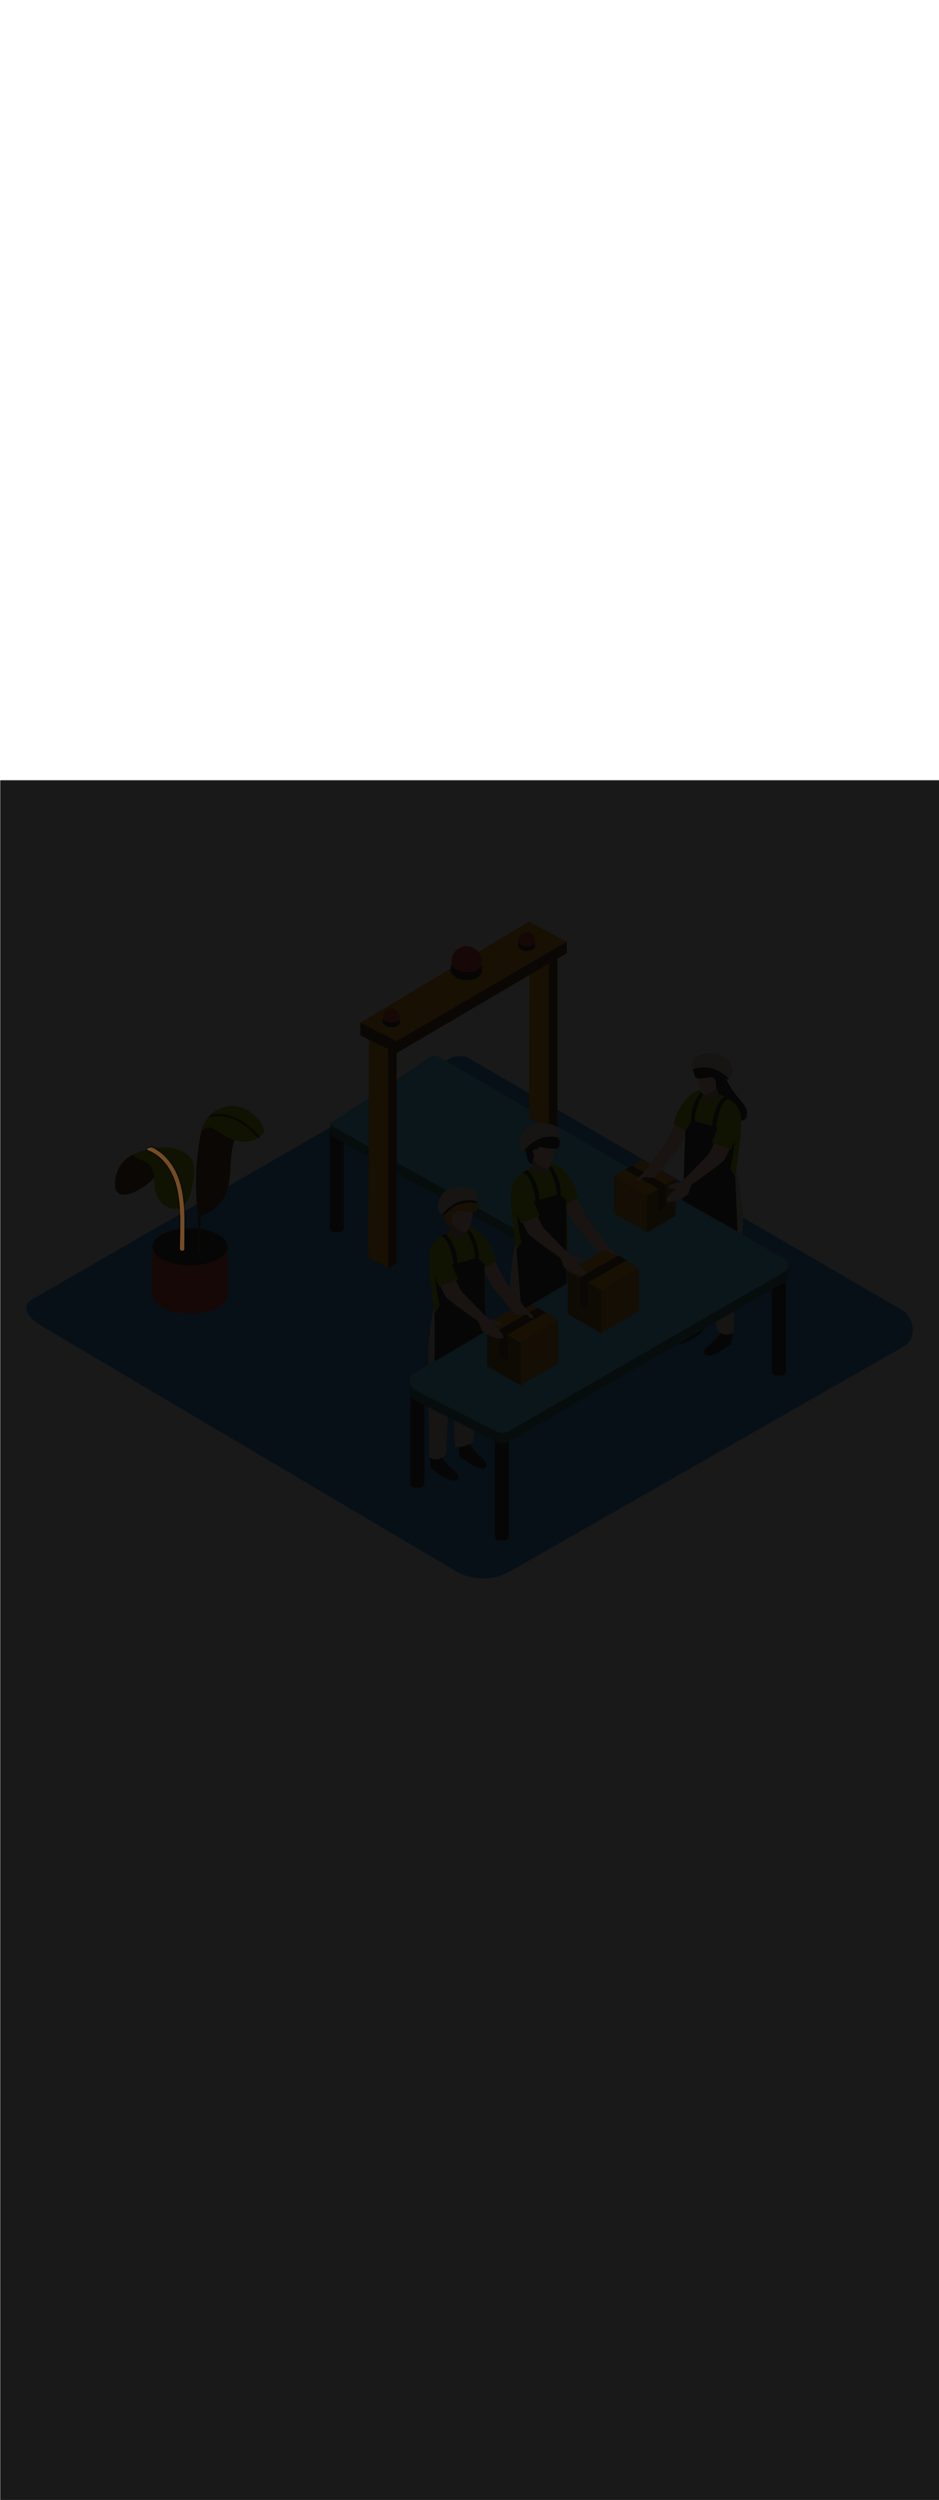 <ns0:svg xmlns:ns0="http://www.w3.org/2000/svg" version="1.1" id="Layer_1" x="0px" y="0px" viewBox="0 0 500 500" style="width: 188px;" xml:space="preserve" data-imageid="factory-worker-58" imageName="Factory Worker" class="illustrations_image"><ns0:defs><ns0:mask id="spotlight-mask"><ns0:rect x="0" y="0" width="100%" height="100%" fill="white" opacity="0.9" /><ns0:style type="text/css" fill="black" /><ns0:style type="text/css" style="" fill="black" /><ns0:path class="st7_factory-worker-58" d="M 80.064 195.618 L 80.061 195.619 L 80.048 195.622 L 80.035 195.625 L 80.022 195.628 L 79.983 195.637 L 79.969 195.64 L 79.904 195.655 L 79.891 195.658 L 79.825 195.673 L 79.812 195.676 L 79.772 195.686 L 79.759 195.689 L 79.746 195.692 L 79.733 195.695 L 79.667 195.71 L 79.654 195.713 L 79.641 195.716 L 79.628 195.719 L 79.602 195.725 L 79.589 195.728 L 79.523 195.743 L 79.51 195.746 L 79.497 195.749 L 79.444 195.761 L 79.431 195.764 L 79.378 195.776 L 79.365 195.779 L 79.352 195.783 L 79.287 195.798 L 79.273 195.801 L 79.247 195.807 L 79.234 195.81 L 79.221 195.813 L 79.208 195.816 L 79.142 195.831 L 79.129 195.834 L 79.116 195.837 L 79.103 195.84 L 79.063 195.849 L 79.05 195.852 L 78.985 195.867 L 78.971 195.87 L 78.906 195.886 L 78.893 195.889 L 78.853 195.898 L 78.84 195.901 L 78.827 195.904 L 78.814 195.907 L 78.788 195.913 L 78.74 195.926 L 78.695 195.944 L 78.651 195.966 L 78.61 195.993 L 78.571 196.023 L 78.536 196.057 L 78.504 196.095 L 78.476 196.135 L 78.452 196.178 L 78.433 196.222 L 78.417 196.269 L 78.407 196.317 L 78.401 196.366 L 78.4 196.415 L 78.404 196.464 L 78.413 196.512 L 78.426 196.559 L 78.444 196.605 L 78.466 196.648 L 78.493 196.69 L 78.523 196.728 L 78.557 196.764 L 78.594 196.795 L 78.634 196.824 L 78.677 196.848 L 78.722 196.867 L 78.969 196.962 L 79.212 197.058 L 79.453 197.157 L 79.692 197.259 L 79.929 197.364 L 80.165 197.472 L 80.398 197.583 L 80.63 197.696 L 80.86 197.813 L 81.089 197.932 L 81.315 198.054 L 81.54 198.179 L 81.763 198.306 L 81.984 198.437 L 82.204 198.569 L 82.422 198.705 L 82.637 198.843 L 82.852 198.984 L 83.064 199.127 L 83.274 199.272 L 83.483 199.42 L 83.69 199.571 L 83.895 199.724 L 84.099 199.879 L 84.3 200.037 L 84.5 200.197 L 84.698 200.36 L 84.894 200.524 L 85.089 200.691 L 85.281 200.861 L 85.472 201.032 L 85.661 201.206 L 85.848 201.381 L 86.034 201.559 L 86.217 201.739 L 86.399 201.921 L 86.579 202.105 L 86.757 202.291 L 86.934 202.479 L 87.108 202.669 L 87.281 202.86 L 87.452 203.054 L 87.621 203.25 L 87.788 203.447 L 87.954 203.646 L 88.117 203.847 L 88.279 204.049 L 88.439 204.254 L 88.597 204.46 L 88.753 204.667 L 88.908 204.876 L 89.06 205.087 L 89.211 205.3 L 89.36 205.513 L 89.507 205.729 L 89.652 205.946 L 89.796 206.164 L 89.937 206.383 L 90.077 206.605 L 90.214 206.827 L 90.35 207.051 L 90.484 207.276 L 90.616 207.502 L 90.747 207.729 L 90.875 207.958 L 91.002 208.188 L 91.126 208.418 L 91.249 208.65 L 91.37 208.884 L 91.489 209.118 L 91.606 209.353 L 91.722 209.589 L 91.835 209.826 L 91.947 210.064 L 92.056 210.303 L 92.164 210.542 L 92.27 210.783 L 92.374 211.024 L 92.476 211.266 L 92.576 211.509 L 92.674 211.753 L 92.77 211.997 L 92.865 212.242 L 92.957 212.487 L 93.048 212.733 L 93.137 212.98 L 93.223 213.227 L 93.308 213.474 L 93.391 213.723 L 93.472 213.971 L 93.551 214.22 L 93.628 214.469 L 93.704 214.719 L 93.777 214.968 L 93.849 215.219 L 93.918 215.469 L 93.986 215.72 L 94.051 215.97 L 94.115 216.222 L 94.195 216.544 L 94.273 216.865 L 94.348 217.188 L 94.422 217.511 L 94.494 217.835 L 94.563 218.159 L 94.63 218.484 L 94.696 218.81 L 94.759 219.136 L 94.821 219.462 L 94.881 219.79 L 94.939 220.117 L 94.994 220.445 L 95.049 220.774 L 95.101 221.103 L 95.152 221.433 L 95.2 221.763 L 95.248 222.094 L 95.293 222.425 L 95.337 222.757 L 95.379 223.089 L 95.42 223.421 L 95.459 223.754 L 95.496 224.087 L 95.532 224.421 L 95.566 224.755 L 95.599 225.089 L 95.631 225.424 L 95.661 225.759 L 95.69 226.094 L 95.717 226.43 L 95.743 226.766 L 95.768 227.102 L 95.791 227.439 L 95.814 227.776 L 95.835 228.113 L 95.854 228.45 L 95.873 228.788 L 95.891 229.126 L 95.907 229.464 L 95.922 229.802 L 95.937 230.141 L 95.95 230.48 L 95.962 230.819 L 95.973 231.158 L 95.984 231.497 L 95.993 231.836 L 96.001 232.176 L 96.009 232.515 L 96.016 232.855 L 96.022 233.195 L 96.027 233.535 L 96.032 233.874 L 96.035 234.215 L 96.038 234.555 L 96.041 234.895 L 96.042 235.235 L 96.043 235.575 L 96.044 235.915 L 96.044 236.255 L 96.043 236.595 L 96.042 236.936 L 96.041 237.276 L 96.039 237.616 L 96.036 237.956 L 96.033 238.296 L 96.03 238.635 L 96.027 238.975 L 96.023 239.315 L 96.019 239.654 L 96.014 239.994 L 96.01 240.333 L 96.005 240.672 L 96 241.011 L 95.995 241.35 L 95.989 241.688 L 95.984 242.027 L 95.979 242.365 L 95.973 242.703 L 95.968 243.04 L 95.962 243.378 L 95.957 243.715 L 95.952 244.052 L 95.946 244.389 L 95.941 244.725 L 95.936 245.061 L 95.932 245.397 L 95.927 245.733 L 95.923 246.068 L 95.919 246.403 L 95.915 246.737 L 95.912 247.071 L 95.912 247.072 L 95.909 247.405 L 95.909 247.406 L 95.906 247.739 L 95.906 247.739 L 95.904 248.072 L 95.904 248.072 L 95.902 248.404 L 95.902 248.405 L 95.901 248.736 L 95.901 248.737 L 95.9 249.068 L 95.9 249.069 L 95.9 249.4 L 95.9 249.405 L 95.9 249.414 L 95.9 249.424 L 95.901 249.433 L 95.901 249.443 L 95.901 249.452 L 95.902 249.463 L 95.903 249.472 L 95.904 249.482 L 95.904 249.491 L 95.905 249.501 L 95.906 249.51 L 95.908 249.52 L 95.909 249.529 L 95.91 249.539 L 95.912 249.548 L 95.913 249.558 L 95.915 249.567 L 95.917 249.577 L 95.919 249.585 L 95.921 249.596 L 95.923 249.604 L 95.925 249.614 L 95.927 249.623 L 95.93 249.633 L 95.932 249.641 L 95.935 249.651 L 95.937 249.66 L 95.94 249.67 L 95.943 249.678 L 95.946 249.688 L 95.948 249.696 L 95.952 249.706 L 95.955 249.714 L 95.958 249.723 L 95.961 249.731 L 95.965 249.741 L 95.968 249.749 L 95.972 249.759 L 95.976 249.766 L 95.98 249.776 L 95.983 249.783 L 95.988 249.793 L 95.991 249.8 L 95.996 249.81 L 96 249.817 L 96.005 249.826 L 96.008 249.834 L 96.013 249.843 L 96.017 249.85 L 96.022 249.859 L 96.027 249.866 L 96.032 249.875 L 96.036 249.882 L 96.042 249.89 L 96.046 249.897 L 96.051 249.906 L 96.056 249.913 L 96.062 249.921 L 96.067 249.928 L 96.072 249.936 L 96.077 249.943 L 96.083 249.95 L 96.088 249.957 L 96.094 249.965 L 96.099 249.972 L 96.105 249.979 L 96.111 249.986 L 96.117 249.993 L 96.122 249.999 L 96.128 250.006 L 96.134 250.013 L 96.14 250.02 L 96.146 250.026 L 96.152 250.033 L 96.158 250.039 L 96.164 250.046 L 96.17 250.052 L 96.177 250.058 L 96.183 250.064 L 96.189 250.071 L 96.196 250.077 L 96.202 250.083 L 96.209 250.089 L 96.215 250.094 L 96.222 250.1 L 96.228 250.106 L 96.235 250.112 L 96.241 250.117 L 96.248 250.123 L 96.255 250.128 L 96.262 250.134 L 96.268 250.139 L 96.275 250.144 L 96.282 250.149 L 96.289 250.155 L 96.296 250.159 L 96.303 250.165 L 96.309 250.169 L 96.317 250.175 L 96.324 250.179 L 96.331 250.184 L 96.338 250.189 L 96.345 250.194 L 96.352 250.198 L 96.36 250.203 L 96.366 250.207 L 96.374 250.212 L 96.381 250.216 L 96.389 250.221 L 96.395 250.224 L 96.404 250.229 L 96.41 250.233 L 96.418 250.237 L 96.425 250.241 L 96.433 250.245 L 96.439 250.249 L 96.448 250.253 L 96.454 250.256 L 96.463 250.261 L 96.469 250.264 L 96.478 250.268 L 96.484 250.271 L 96.493 250.275 L 96.5 250.278 L 96.509 250.282 L 96.515 250.285 L 96.524 250.289 L 96.53 250.291 L 96.539 250.295 L 96.545 250.297 L 96.555 250.301 L 96.561 250.304 L 96.57 250.307 L 96.576 250.31 L 96.586 250.313 L 96.592 250.315 L 96.602 250.319 L 96.608 250.321 L 96.617 250.324 L 96.623 250.326 L 96.633 250.329 L 96.639 250.331 L 96.649 250.334 L 96.655 250.336 L 96.665 250.339 L 96.671 250.341 L 96.681 250.344 L 96.687 250.346 L 96.697 250.348 L 96.703 250.35 L 96.713 250.353 L 96.719 250.354 L 96.729 250.357 L 96.735 250.358 L 96.746 250.361 L 96.751 250.362 L 96.762 250.364 L 96.768 250.365 L 96.778 250.368 L 96.784 250.369 L 96.795 250.371 L 96.8 250.372 L 96.811 250.374 L 96.817 250.375 L 96.828 250.377 L 96.833 250.378 L 96.844 250.38 L 96.85 250.381 L 96.861 250.382 L 96.866 250.383 L 96.877 250.385 L 96.883 250.386 L 96.894 250.387 L 96.899 250.388 L 96.911 250.389 L 96.916 250.39 L 96.928 250.391 L 96.933 250.392 L 96.944 250.393 L 96.95 250.393 L 96.961 250.394 L 96.966 250.395 L 96.978 250.396 L 96.983 250.396 L 96.995 250.397 L 97 250.397 L 97.012 250.398 L 97.017 250.398 L 97.029 250.398 L 97.034 250.399 L 97.046 250.399 L 97.051 250.399 L 97.063 250.4 L 97.068 250.4 L 97.08 250.4 L 97.085 250.4 L 97.097 250.4 L 97.103 250.4 L 97.112 250.4 L 97.119 250.4 L 97.128 250.4 L 97.135 250.399 L 97.144 250.399 L 97.151 250.399 L 97.16 250.398 L 97.167 250.398 L 97.176 250.398 L 97.183 250.397 L 97.191 250.396 L 97.198 250.396 L 97.207 250.395 L 97.214 250.394 L 97.223 250.393 L 97.23 250.393 L 97.238 250.392 L 97.246 250.391 L 97.254 250.39 L 97.261 250.389 L 97.27 250.387 L 97.277 250.386 L 97.285 250.385 L 97.293 250.384 L 97.301 250.382 L 97.308 250.381 L 97.316 250.379 L 97.324 250.378 L 97.332 250.376 L 97.339 250.374 L 97.347 250.372 L 97.355 250.371 L 97.363 250.369 L 97.37 250.367 L 97.378 250.365 L 97.386 250.363 L 97.394 250.361 L 97.401 250.359 L 97.409 250.356 L 97.416 250.354 L 97.424 250.352 L 97.432 250.349 L 97.439 250.347 L 97.447 250.344 L 97.454 250.342 L 97.462 250.339 L 97.469 250.336 L 97.477 250.334 L 97.484 250.331 L 97.492 250.328 L 97.499 250.325 L 97.506 250.322 L 97.514 250.319 L 97.521 250.316 L 97.528 250.312 L 97.536 250.309 L 97.543 250.306 L 97.55 250.302 L 97.557 250.299 L 97.565 250.295 L 97.572 250.292 L 97.579 250.288 L 97.586 250.285 L 97.593 250.281 L 97.6 250.277 L 97.608 250.273 L 97.614 250.269 L 97.622 250.265 L 97.628 250.261 L 97.635 250.257 L 97.642 250.253 L 97.649 250.249 L 97.656 250.245 L 97.663 250.24 L 97.669 250.236 L 97.676 250.231 L 97.682 250.227 L 97.69 250.222 L 97.696 250.218 L 97.703 250.213 L 97.709 250.208 L 97.716 250.203 L 97.722 250.199 L 97.728 250.193 L 97.734 250.189 L 97.741 250.183 L 97.747 250.179 L 97.754 250.173 L 97.759 250.168 L 97.766 250.163 L 97.772 250.158 L 97.778 250.152 L 97.784 250.147 L 97.79 250.141 L 97.796 250.136 L 97.802 250.13 L 97.807 250.125 L 97.813 250.119 L 97.819 250.113 L 97.825 250.107 L 97.83 250.102 L 97.836 250.096 L 97.841 250.09 L 97.847 250.084 L 97.852 250.078 L 97.858 250.072 L 97.863 250.066 L 97.868 250.059 L 97.873 250.054 L 97.879 250.047 L 97.883 250.041 L 97.889 250.034 L 97.893 250.028 L 97.899 250.022 L 97.903 250.016 L 97.908 250.009 L 97.913 250.003 L 97.918 249.996 L 97.922 249.99 L 97.927 249.982 L 97.931 249.976 L 97.936 249.969 L 97.94 249.963 L 97.945 249.956 L 97.949 249.949 L 97.953 249.942 L 97.957 249.935 L 97.961 249.928 L 97.965 249.922 L 97.969 249.914 L 97.973 249.908 L 97.977 249.9 L 97.981 249.893 L 97.985 249.886 L 97.988 249.879 L 97.992 249.872 L 97.995 249.865 L 97.999 249.857 L 98.002 249.85 L 98.006 249.843 L 98.009 249.836 L 98.012 249.828 L 98.016 249.821 L 98.019 249.814 L 98.022 249.806 L 98.025 249.799 L 98.028 249.792 L 98.031 249.784 L 98.034 249.777 L 98.036 249.769 L 98.039 249.762 L 98.042 249.754 L 98.044 249.747 L 98.047 249.739 L 98.049 249.732 L 98.052 249.724 L 98.054 249.716 L 98.056 249.709 L 98.059 249.701 L 98.061 249.694 L 98.063 249.686 L 98.065 249.678 L 98.067 249.67 L 98.069 249.663 L 98.071 249.655 L 98.072 249.647 L 98.074 249.639 L 98.076 249.632 L 98.078 249.624 L 98.079 249.616 L 98.081 249.608 L 98.082 249.601 L 98.084 249.593 L 98.085 249.585 L 98.086 249.577 L 98.087 249.57 L 98.089 249.561 L 98.09 249.554 L 98.091 249.546 L 98.092 249.538 L 98.093 249.53 L 98.093 249.523 L 98.094 249.514 L 98.095 249.507 L 98.096 249.498 L 98.096 249.491 L 98.097 249.483 L 98.098 249.476 L 98.098 249.467 L 98.098 249.46 L 98.099 249.451 L 98.099 249.444 L 98.099 249.435 L 98.1 249.428 L 98.1 249.419 L 98.1 249.412 L 98.1 249.403 L 98.1 249.403 L 98.1 249.396 L 98.097 249.042 L 98.095 248.688 L 98.094 248.333 L 98.093 247.977 L 98.093 247.622 L 98.094 247.265 L 98.095 246.909 L 98.096 246.551 L 98.098 246.194 L 98.1 245.836 L 98.103 245.477 L 98.106 245.118 L 98.11 244.759 L 98.113 244.399 L 98.117 244.039 L 98.121 243.678 L 98.125 243.317 L 98.13 242.956 L 98.134 242.595 L 98.138 242.233 L 98.143 241.871 L 98.147 241.509 L 98.152 241.146 L 98.156 240.783 L 98.16 240.42 L 98.164 240.056 L 98.168 239.693 L 98.172 239.329 L 98.175 238.965 L 98.178 238.6 L 98.181 238.236 L 98.181 238.235 L 98.183 237.871 L 98.183 237.871 L 98.185 237.506 L 98.185 237.506 L 98.187 237.141 L 98.187 237.141 L 98.188 236.776 L 98.188 236.776 L 98.188 236.411 L 98.188 236.41 L 98.188 236.046 L 98.188 236.045 L 98.187 235.68 L 98.187 235.679 L 98.186 235.315 L 98.186 235.314 L 98.184 234.949 L 98.184 234.948 L 98.181 234.583 L 98.181 234.582 L 98.178 234.218 L 98.178 234.216 L 98.174 233.852 L 98.174 233.851 L 98.169 233.486 L 98.169 233.485 L 98.163 233.12 L 98.163 233.119 L 98.156 232.754 L 98.156 232.753 L 98.148 232.388 L 98.148 232.387 L 98.14 232.022 L 98.14 232.021 L 98.13 231.657 L 98.13 231.655 L 98.119 231.291 L 98.119 231.289 L 98.108 230.925 L 98.108 230.924 L 98.095 230.559 L 98.095 230.558 L 98.081 230.194 L 98.081 230.192 L 98.066 229.828 L 98.066 229.827 L 98.049 229.463 L 98.049 229.461 L 98.032 229.097 L 98.032 229.096 L 98.013 228.732 L 98.013 228.73 L 97.993 228.367 L 97.993 228.365 L 97.971 228.002 L 97.971 228 L 97.948 227.637 L 97.948 227.635 L 97.924 227.273 L 97.924 227.271 L 97.898 226.908 L 97.898 226.906 L 97.871 226.544 L 97.871 226.542 L 97.842 226.18 L 97.842 226.178 L 97.812 225.816 L 97.811 225.814 L 97.78 225.452 L 97.779 225.45 L 97.746 225.089 L 97.746 225.087 L 97.71 224.726 L 97.71 224.723 L 97.673 224.363 L 97.673 224.361 L 97.635 224 L 97.634 223.998 L 97.594 223.638 L 97.594 223.635 L 97.551 223.276 L 97.551 223.273 L 97.507 222.914 L 97.507 222.912 L 97.461 222.553 L 97.461 222.55 L 97.413 222.192 L 97.412 222.189 L 97.363 221.831 L 97.362 221.828 L 97.31 221.47 L 97.31 221.468 L 97.256 221.11 L 97.256 221.108 L 97.2 220.751 L 97.199 220.748 L 97.141 220.391 L 97.141 220.388 L 97.081 220.033 L 97.08 220.03 L 97.018 219.674 L 97.017 219.671 L 96.953 219.316 L 96.952 219.313 L 96.886 218.958 L 96.885 218.955 L 96.816 218.601 L 96.815 218.598 L 96.744 218.245 L 96.743 218.241 L 96.67 217.888 L 96.669 217.885 L 96.593 217.533 L 96.592 217.529 L 96.514 217.177 L 96.513 217.174 L 96.432 216.823 L 96.431 216.819 L 96.348 216.468 L 96.347 216.465 L 96.261 216.115 L 96.26 216.111 L 96.172 215.762 L 96.171 215.758 L 96.08 215.409 L 96.079 215.406 L 95.985 215.057 L 95.984 215.053 L 95.887 214.706 L 95.886 214.702 L 95.787 214.355 L 95.786 214.351 L 95.684 214.005 L 95.683 214.001 L 95.579 213.655 L 95.578 213.655 L 95.578 213.652 L 95.507 213.425 L 95.506 213.421 L 95.434 213.195 L 95.433 213.191 L 95.359 212.965 L 95.358 212.962 L 95.283 212.736 L 95.282 212.732 L 95.205 212.507 L 95.204 212.504 L 95.125 212.278 L 95.124 212.275 L 95.044 212.05 L 95.043 212.047 L 94.962 211.823 L 94.96 211.819 L 94.877 211.595 L 94.876 211.592 L 94.791 211.369 L 94.79 211.365 L 94.704 211.142 L 94.703 211.139 L 94.615 210.917 L 94.614 210.914 L 94.524 210.692 L 94.523 210.689 L 94.432 210.467 L 94.431 210.464 L 94.338 210.243 L 94.337 210.24 L 94.243 210.02 L 94.241 210.017 L 94.146 209.797 L 94.144 209.794 L 94.047 209.575 L 94.046 209.572 L 93.947 209.354 L 93.945 209.35 L 93.845 209.133 L 93.844 209.13 L 93.742 208.913 L 93.74 208.91 L 93.637 208.693 L 93.635 208.69 L 93.531 208.475 L 93.529 208.472 L 93.423 208.257 L 93.421 208.254 L 93.313 208.04 L 93.311 208.037 L 93.202 207.824 L 93.2 207.821 L 93.089 207.608 L 93.087 207.605 L 92.975 207.394 L 92.973 207.391 L 92.859 207.18 L 92.857 207.177 L 92.742 206.967 L 92.74 206.964 L 92.623 206.755 L 92.621 206.752 L 92.503 206.544 L 92.501 206.541 L 92.381 206.334 L 92.379 206.331 L 92.257 206.125 L 92.255 206.122 L 92.132 205.917 L 92.13 205.914 L 92.005 205.71 L 92.003 205.706 L 91.877 205.504 L 91.875 205.5 L 91.748 205.298 L 91.745 205.295 L 91.616 205.094 L 91.614 205.091 L 91.484 204.891 L 91.481 204.888 L 91.349 204.689 L 91.347 204.686 L 91.214 204.489 L 91.211 204.485 L 91.076 204.289 L 91.074 204.286 L 90.937 204.091 L 90.935 204.087 L 90.797 203.893 L 90.795 203.89 L 90.655 203.697 L 90.653 203.694 L 90.512 203.502 L 90.509 203.499 L 90.367 203.309 L 90.364 203.305 L 90.22 203.116 L 90.218 203.113 L 90.072 202.925 L 90.07 202.922 L 89.923 202.735 L 89.92 202.732 L 89.772 202.547 L 89.769 202.544 L 89.62 202.36 L 89.617 202.356 L 89.466 202.174 L 89.463 202.171 L 89.31 201.989 L 89.307 201.986 L 89.153 201.806 L 89.15 201.803 L 88.995 201.625 L 88.992 201.621 L 88.835 201.445 L 88.832 201.441 L 88.673 201.266 L 88.67 201.263 L 88.51 201.089 L 88.507 201.085 L 88.346 200.913 L 88.343 200.91 L 88.18 200.739 L 88.177 200.735 L 88.012 200.566 L 88.009 200.563 L 87.844 200.395 L 87.84 200.392 L 87.673 200.225 L 87.67 200.222 L 87.501 200.057 L 87.498 200.054 L 87.328 199.891 L 87.325 199.888 L 87.153 199.726 L 87.15 199.723 L 86.977 199.563 L 86.973 199.56 L 86.799 199.402 L 86.796 199.399 L 86.62 199.242 L 86.616 199.239 L 86.439 199.084 L 86.435 199.081 L 86.257 198.928 L 86.253 198.925 L 86.073 198.774 L 86.07 198.771 L 85.888 198.621 L 85.884 198.618 L 85.702 198.47 L 85.698 198.467 L 85.514 198.321 L 85.51 198.318 L 85.324 198.174 L 85.32 198.171 L 85.133 198.029 L 85.129 198.026 L 84.941 197.885 L 84.937 197.882 L 84.747 197.744 L 84.743 197.741 L 84.552 197.604 L 84.547 197.601 L 84.355 197.467 L 84.351 197.464 L 84.157 197.331 L 84.152 197.328 L 83.957 197.197 L 83.953 197.195 L 83.756 197.066 L 83.752 197.063 L 83.554 196.936 L 83.549 196.933 L 83.35 196.809 L 83.345 196.806 L 83.144 196.683 L 83.14 196.681 L 82.938 196.56 L 82.933 196.557 L 82.729 196.439 L 82.725 196.436 L 82.52 196.32 L 82.515 196.317 L 82.309 196.203 L 82.304 196.2 L 82.096 196.088 L 82.092 196.085 L 81.883 195.975 L 81.878 195.973 L 81.667 195.865 L 81.663 195.863 L 81.451 195.757 L 81.446 195.755 L 81.233 195.651 L 81.228 195.649 L 81.013 195.548 L 80.962 195.527 L 80.909 195.512 L 80.855 195.503 L 80.8 195.5 L 80.5 195.5 L 80.446 195.503 L 80.394 195.511 L 80.342 195.526 L 80.336 195.528 L 80.327 195.531 L 80.318 195.534 L 80.315 195.535 L 80.306 195.538 L 80.299 195.54 L 80.296 195.541 L 80.284 195.545 L 80.275 195.548 L 80.269 195.55 L 80.266 195.551 L 80.254 195.555 L 80.245 195.558 L 80.239 195.56 L 80.236 195.561 L 80.227 195.564 L 80.221 195.566 L 80.215 195.568 L 80.206 195.571 L 80.196 195.574 L 80.19 195.576 L 80.184 195.578 L 80.175 195.581 L 80.166 195.584 L 80.16 195.586 L 80.154 195.588 L 80.145 195.591 L 80.127 195.597 L 80.115 195.601 L 80.096 195.607 L 80.084 195.612 L 80.075 195.615 L 80.066 195.618 L 80.064 195.618 Z" id="element_218" fill="black" /><ns0:path class="st7_factory-worker-58" d="M 80.064 195.618 L 80.061 195.619 L 80.048 195.622 L 80.035 195.625 L 80.022 195.628 L 79.983 195.637 L 79.969 195.64 L 79.904 195.655 L 79.891 195.658 L 79.825 195.673 L 79.812 195.676 L 79.772 195.686 L 79.759 195.689 L 79.746 195.692 L 79.733 195.695 L 79.667 195.71 L 79.654 195.713 L 79.641 195.716 L 79.628 195.719 L 79.602 195.725 L 79.589 195.728 L 79.523 195.743 L 79.51 195.746 L 79.497 195.749 L 79.444 195.761 L 79.431 195.764 L 79.378 195.776 L 79.365 195.779 L 79.352 195.783 L 79.287 195.798 L 79.273 195.801 L 79.247 195.807 L 79.234 195.81 L 79.221 195.813 L 79.208 195.816 L 79.142 195.831 L 79.129 195.834 L 79.116 195.837 L 79.103 195.84 L 79.063 195.849 L 79.05 195.852 L 78.985 195.867 L 78.971 195.87 L 78.906 195.886 L 78.893 195.889 L 78.853 195.898 L 78.84 195.901 L 78.827 195.904 L 78.814 195.907 L 78.788 195.913 L 78.74 195.926 L 78.695 195.944 L 78.651 195.966 L 78.61 195.993 L 78.571 196.023 L 78.536 196.057 L 78.504 196.095 L 78.476 196.135 L 78.452 196.178 L 78.433 196.222 L 78.417 196.269 L 78.407 196.317 L 78.401 196.366 L 78.4 196.415 L 78.404 196.464 L 78.413 196.512 L 78.426 196.559 L 78.444 196.605 L 78.466 196.648 L 78.493 196.69 L 78.523 196.728 L 78.557 196.764 L 78.594 196.795 L 78.634 196.824 L 78.677 196.848 L 78.722 196.867 L 78.969 196.962 L 79.212 197.058 L 79.453 197.157 L 79.692 197.259 L 79.929 197.364 L 80.165 197.472 L 80.398 197.583 L 80.63 197.696 L 80.86 197.813 L 81.089 197.932 L 81.315 198.054 L 81.54 198.179 L 81.763 198.306 L 81.984 198.437 L 82.204 198.569 L 82.422 198.705 L 82.637 198.843 L 82.852 198.984 L 83.064 199.127 L 83.274 199.272 L 83.483 199.42 L 83.69 199.571 L 83.895 199.724 L 84.099 199.879 L 84.3 200.037 L 84.5 200.197 L 84.698 200.36 L 84.894 200.524 L 85.089 200.691 L 85.281 200.861 L 85.472 201.032 L 85.661 201.206 L 85.848 201.381 L 86.034 201.559 L 86.217 201.739 L 86.399 201.921 L 86.579 202.105 L 86.757 202.291 L 86.934 202.479 L 87.108 202.669 L 87.281 202.86 L 87.452 203.054 L 87.621 203.25 L 87.788 203.447 L 87.954 203.646 L 88.117 203.847 L 88.279 204.049 L 88.439 204.254 L 88.597 204.46 L 88.753 204.667 L 88.908 204.876 L 89.06 205.087 L 89.211 205.3 L 89.36 205.513 L 89.507 205.729 L 89.652 205.946 L 89.796 206.164 L 89.937 206.383 L 90.077 206.605 L 90.214 206.827 L 90.35 207.051 L 90.484 207.276 L 90.616 207.502 L 90.747 207.729 L 90.875 207.958 L 91.002 208.188 L 91.126 208.418 L 91.249 208.65 L 91.37 208.884 L 91.489 209.118 L 91.606 209.353 L 91.722 209.589 L 91.835 209.826 L 91.947 210.064 L 92.056 210.303 L 92.164 210.542 L 92.27 210.783 L 92.374 211.024 L 92.476 211.266 L 92.576 211.509 L 92.674 211.753 L 92.77 211.997 L 92.865 212.242 L 92.957 212.487 L 93.048 212.733 L 93.137 212.98 L 93.223 213.227 L 93.308 213.474 L 93.391 213.723 L 93.472 213.971 L 93.551 214.22 L 93.628 214.469 L 93.704 214.719 L 93.777 214.968 L 93.849 215.219 L 93.918 215.469 L 93.986 215.72 L 94.051 215.97 L 94.115 216.222 L 94.195 216.544 L 94.273 216.865 L 94.348 217.188 L 94.422 217.511 L 94.494 217.835 L 94.563 218.159 L 94.63 218.484 L 94.696 218.81 L 94.759 219.136 L 94.821 219.462 L 94.881 219.79 L 94.939 220.117 L 94.994 220.445 L 95.049 220.774 L 95.101 221.103 L 95.152 221.433 L 95.2 221.763 L 95.248 222.094 L 95.293 222.425 L 95.337 222.757 L 95.379 223.089 L 95.42 223.421 L 95.459 223.754 L 95.496 224.087 L 95.532 224.421 L 95.566 224.755 L 95.599 225.089 L 95.631 225.424 L 95.661 225.759 L 95.69 226.094 L 95.717 226.43 L 95.743 226.766 L 95.768 227.102 L 95.791 227.439 L 95.814 227.776 L 95.835 228.113 L 95.854 228.45 L 95.873 228.788 L 95.891 229.126 L 95.907 229.464 L 95.922 229.802 L 95.937 230.141 L 95.95 230.48 L 95.962 230.819 L 95.973 231.158 L 95.984 231.497 L 95.993 231.836 L 96.001 232.176 L 96.009 232.515 L 96.016 232.855 L 96.022 233.195 L 96.027 233.535 L 96.032 233.874 L 96.035 234.215 L 96.038 234.555 L 96.041 234.895 L 96.042 235.235 L 96.043 235.575 L 96.044 235.915 L 96.044 236.255 L 96.043 236.595 L 96.042 236.936 L 96.041 237.276 L 96.039 237.616 L 96.036 237.956 L 96.033 238.296 L 96.03 238.635 L 96.027 238.975 L 96.023 239.315 L 96.019 239.654 L 96.014 239.994 L 96.01 240.333 L 96.005 240.672 L 96 241.011 L 95.995 241.35 L 95.989 241.688 L 95.984 242.027 L 95.979 242.365 L 95.973 242.703 L 95.968 243.04 L 95.962 243.378 L 95.957 243.715 L 95.952 244.052 L 95.946 244.389 L 95.941 244.725 L 95.936 245.061 L 95.932 245.397 L 95.927 245.733 L 95.923 246.068 L 95.919 246.403 L 95.915 246.737 L 95.912 247.071 L 95.912 247.072 L 95.909 247.405 L 95.909 247.406 L 95.906 247.739 L 95.906 247.739 L 95.904 248.072 L 95.904 248.072 L 95.902 248.404 L 95.902 248.405 L 95.901 248.736 L 95.901 248.737 L 95.9 249.068 L 95.9 249.069 L 95.9 249.4 L 95.9 249.405 L 95.9 249.414 L 95.9 249.424 L 95.901 249.433 L 95.901 249.443 L 95.901 249.452 L 95.902 249.463 L 95.903 249.472 L 95.904 249.482 L 95.904 249.491 L 95.905 249.501 L 95.906 249.51 L 95.908 249.52 L 95.909 249.529 L 95.91 249.539 L 95.912 249.548 L 95.913 249.558 L 95.915 249.567 L 95.917 249.577 L 95.919 249.585 L 95.921 249.596 L 95.923 249.604 L 95.925 249.614 L 95.927 249.623 L 95.93 249.633 L 95.932 249.641 L 95.935 249.651 L 95.937 249.66 L 95.94 249.67 L 95.943 249.678 L 95.946 249.688 L 95.948 249.696 L 95.952 249.706 L 95.955 249.714 L 95.958 249.723 L 95.961 249.731 L 95.965 249.741 L 95.968 249.749 L 95.972 249.759 L 95.976 249.766 L 95.98 249.776 L 95.983 249.783 L 95.988 249.793 L 95.991 249.8 L 95.996 249.81 L 96 249.817 L 96.005 249.826 L 96.008 249.834 L 96.013 249.843 L 96.017 249.85 L 96.022 249.859 L 96.027 249.866 L 96.032 249.875 L 96.036 249.882 L 96.042 249.89 L 96.046 249.897 L 96.051 249.906 L 96.056 249.913 L 96.062 249.921 L 96.067 249.928 L 96.072 249.936 L 96.077 249.943 L 96.083 249.95 L 96.088 249.957 L 96.094 249.965 L 96.099 249.972 L 96.105 249.979 L 96.111 249.986 L 96.117 249.993 L 96.122 249.999 L 96.128 250.006 L 96.134 250.013 L 96.14 250.02 L 96.146 250.026 L 96.152 250.033 L 96.158 250.039 L 96.164 250.046 L 96.17 250.052 L 96.177 250.058 L 96.183 250.064 L 96.189 250.071 L 96.196 250.077 L 96.202 250.083 L 96.209 250.089 L 96.215 250.094 L 96.222 250.1 L 96.228 250.106 L 96.235 250.112 L 96.241 250.117 L 96.248 250.123 L 96.255 250.128 L 96.262 250.134 L 96.268 250.139 L 96.275 250.144 L 96.282 250.149 L 96.289 250.155 L 96.296 250.159 L 96.303 250.165 L 96.309 250.169 L 96.317 250.175 L 96.324 250.179 L 96.331 250.184 L 96.338 250.189 L 96.345 250.194 L 96.352 250.198 L 96.36 250.203 L 96.366 250.207 L 96.374 250.212 L 96.381 250.216 L 96.389 250.221 L 96.395 250.224 L 96.404 250.229 L 96.41 250.233 L 96.418 250.237 L 96.425 250.241 L 96.433 250.245 L 96.439 250.249 L 96.448 250.253 L 96.454 250.256 L 96.463 250.261 L 96.469 250.264 L 96.478 250.268 L 96.484 250.271 L 96.493 250.275 L 96.5 250.278 L 96.509 250.282 L 96.515 250.285 L 96.524 250.289 L 96.53 250.291 L 96.539 250.295 L 96.545 250.297 L 96.555 250.301 L 96.561 250.304 L 96.57 250.307 L 96.576 250.31 L 96.586 250.313 L 96.592 250.315 L 96.602 250.319 L 96.608 250.321 L 96.617 250.324 L 96.623 250.326 L 96.633 250.329 L 96.639 250.331 L 96.649 250.334 L 96.655 250.336 L 96.665 250.339 L 96.671 250.341 L 96.681 250.344 L 96.687 250.346 L 96.697 250.348 L 96.703 250.35 L 96.713 250.353 L 96.719 250.354 L 96.729 250.357 L 96.735 250.358 L 96.746 250.361 L 96.751 250.362 L 96.762 250.364 L 96.768 250.365 L 96.778 250.368 L 96.784 250.369 L 96.795 250.371 L 96.8 250.372 L 96.811 250.374 L 96.817 250.375 L 96.828 250.377 L 96.833 250.378 L 96.844 250.38 L 96.85 250.381 L 96.861 250.382 L 96.866 250.383 L 96.877 250.385 L 96.883 250.386 L 96.894 250.387 L 96.899 250.388 L 96.911 250.389 L 96.916 250.39 L 96.928 250.391 L 96.933 250.392 L 96.944 250.393 L 96.95 250.393 L 96.961 250.394 L 96.966 250.395 L 96.978 250.396 L 96.983 250.396 L 96.995 250.397 L 97 250.397 L 97.012 250.398 L 97.017 250.398 L 97.029 250.398 L 97.034 250.399 L 97.046 250.399 L 97.051 250.399 L 97.063 250.4 L 97.068 250.4 L 97.08 250.4 L 97.085 250.4 L 97.097 250.4 L 97.103 250.4 L 97.112 250.4 L 97.119 250.4 L 97.128 250.4 L 97.135 250.399 L 97.144 250.399 L 97.151 250.399 L 97.16 250.398 L 97.167 250.398 L 97.176 250.398 L 97.183 250.397 L 97.191 250.396 L 97.198 250.396 L 97.207 250.395 L 97.214 250.394 L 97.223 250.393 L 97.23 250.393 L 97.238 250.392 L 97.246 250.391 L 97.254 250.39 L 97.261 250.389 L 97.27 250.387 L 97.277 250.386 L 97.285 250.385 L 97.293 250.384 L 97.301 250.382 L 97.308 250.381 L 97.316 250.379 L 97.324 250.378 L 97.332 250.376 L 97.339 250.374 L 97.347 250.372 L 97.355 250.371 L 97.363 250.369 L 97.37 250.367 L 97.378 250.365 L 97.386 250.363 L 97.394 250.361 L 97.401 250.359 L 97.409 250.356 L 97.416 250.354 L 97.424 250.352 L 97.432 250.349 L 97.439 250.347 L 97.447 250.344 L 97.454 250.342 L 97.462 250.339 L 97.469 250.336 L 97.477 250.334 L 97.484 250.331 L 97.492 250.328 L 97.499 250.325 L 97.506 250.322 L 97.514 250.319 L 97.521 250.316 L 97.528 250.312 L 97.536 250.309 L 97.543 250.306 L 97.55 250.302 L 97.557 250.299 L 97.565 250.295 L 97.572 250.292 L 97.579 250.288 L 97.586 250.285 L 97.593 250.281 L 97.6 250.277 L 97.608 250.273 L 97.614 250.269 L 97.622 250.265 L 97.628 250.261 L 97.635 250.257 L 97.642 250.253 L 97.649 250.249 L 97.656 250.245 L 97.663 250.24 L 97.669 250.236 L 97.676 250.231 L 97.682 250.227 L 97.69 250.222 L 97.696 250.218 L 97.703 250.213 L 97.709 250.208 L 97.716 250.203 L 97.722 250.199 L 97.728 250.193 L 97.734 250.189 L 97.741 250.183 L 97.747 250.179 L 97.754 250.173 L 97.759 250.168 L 97.766 250.163 L 97.772 250.158 L 97.778 250.152 L 97.784 250.147 L 97.79 250.141 L 97.796 250.136 L 97.802 250.13 L 97.807 250.125 L 97.813 250.119 L 97.819 250.113 L 97.825 250.107 L 97.83 250.102 L 97.836 250.096 L 97.841 250.09 L 97.847 250.084 L 97.852 250.078 L 97.858 250.072 L 97.863 250.066 L 97.868 250.059 L 97.873 250.054 L 97.879 250.047 L 97.883 250.041 L 97.889 250.034 L 97.893 250.028 L 97.899 250.022 L 97.903 250.016 L 97.908 250.009 L 97.913 250.003 L 97.918 249.996 L 97.922 249.99 L 97.927 249.982 L 97.931 249.976 L 97.936 249.969 L 97.94 249.963 L 97.945 249.956 L 97.949 249.949 L 97.953 249.942 L 97.957 249.935 L 97.961 249.928 L 97.965 249.922 L 97.969 249.914 L 97.973 249.908 L 97.977 249.9 L 97.981 249.893 L 97.985 249.886 L 97.988 249.879 L 97.992 249.872 L 97.995 249.865 L 97.999 249.857 L 98.002 249.85 L 98.006 249.843 L 98.009 249.836 L 98.012 249.828 L 98.016 249.821 L 98.019 249.814 L 98.022 249.806 L 98.025 249.799 L 98.028 249.792 L 98.031 249.784 L 98.034 249.777 L 98.036 249.769 L 98.039 249.762 L 98.042 249.754 L 98.044 249.747 L 98.047 249.739 L 98.049 249.732 L 98.052 249.724 L 98.054 249.716 L 98.056 249.709 L 98.059 249.701 L 98.061 249.694 L 98.063 249.686 L 98.065 249.678 L 98.067 249.67 L 98.069 249.663 L 98.071 249.655 L 98.072 249.647 L 98.074 249.639 L 98.076 249.632 L 98.078 249.624 L 98.079 249.616 L 98.081 249.608 L 98.082 249.601 L 98.084 249.593 L 98.085 249.585 L 98.086 249.577 L 98.087 249.57 L 98.089 249.561 L 98.09 249.554 L 98.091 249.546 L 98.092 249.538 L 98.093 249.53 L 98.093 249.523 L 98.094 249.514 L 98.095 249.507 L 98.096 249.498 L 98.096 249.491 L 98.097 249.483 L 98.098 249.476 L 98.098 249.467 L 98.098 249.46 L 98.099 249.451 L 98.099 249.444 L 98.099 249.435 L 98.1 249.428 L 98.1 249.419 L 98.1 249.412 L 98.1 249.403 L 98.1 249.403 L 98.1 249.396 L 98.097 249.042 L 98.095 248.688 L 98.094 248.333 L 98.093 247.977 L 98.093 247.622 L 98.094 247.265 L 98.095 246.909 L 98.096 246.551 L 98.098 246.194 L 98.1 245.836 L 98.103 245.477 L 98.106 245.118 L 98.11 244.759 L 98.113 244.399 L 98.117 244.039 L 98.121 243.678 L 98.125 243.317 L 98.13 242.956 L 98.134 242.595 L 98.138 242.233 L 98.143 241.871 L 98.147 241.509 L 98.152 241.146 L 98.156 240.783 L 98.16 240.42 L 98.164 240.056 L 98.168 239.693 L 98.172 239.329 L 98.175 238.965 L 98.178 238.6 L 98.181 238.236 L 98.181 238.235 L 98.183 237.871 L 98.183 237.871 L 98.185 237.506 L 98.185 237.506 L 98.187 237.141 L 98.187 237.141 L 98.188 236.776 L 98.188 236.776 L 98.188 236.411 L 98.188 236.41 L 98.188 236.046 L 98.188 236.045 L 98.187 235.68 L 98.187 235.679 L 98.186 235.315 L 98.186 235.314 L 98.184 234.949 L 98.184 234.948 L 98.181 234.583 L 98.181 234.582 L 98.178 234.218 L 98.178 234.216 L 98.174 233.852 L 98.174 233.851 L 98.169 233.486 L 98.169 233.485 L 98.163 233.12 L 98.163 233.119 L 98.156 232.754 L 98.156 232.753 L 98.148 232.388 L 98.148 232.387 L 98.14 232.022 L 98.14 232.021 L 98.13 231.657 L 98.13 231.655 L 98.119 231.291 L 98.119 231.289 L 98.108 230.925 L 98.108 230.924 L 98.095 230.559 L 98.095 230.558 L 98.081 230.194 L 98.081 230.192 L 98.066 229.828 L 98.066 229.827 L 98.049 229.463 L 98.049 229.461 L 98.032 229.097 L 98.032 229.096 L 98.013 228.732 L 98.013 228.73 L 97.993 228.367 L 97.993 228.365 L 97.971 228.002 L 97.971 228 L 97.948 227.637 L 97.948 227.635 L 97.924 227.273 L 97.924 227.271 L 97.898 226.908 L 97.898 226.906 L 97.871 226.544 L 97.871 226.542 L 97.842 226.18 L 97.842 226.178 L 97.812 225.816 L 97.811 225.814 L 97.78 225.452 L 97.779 225.45 L 97.746 225.089 L 97.746 225.087 L 97.71 224.726 L 97.71 224.723 L 97.673 224.363 L 97.673 224.361 L 97.635 224 L 97.634 223.998 L 97.594 223.638 L 97.594 223.635 L 97.551 223.276 L 97.551 223.273 L 97.507 222.914 L 97.507 222.912 L 97.461 222.553 L 97.461 222.55 L 97.413 222.192 L 97.412 222.189 L 97.363 221.831 L 97.362 221.828 L 97.31 221.47 L 97.31 221.468 L 97.256 221.11 L 97.256 221.108 L 97.2 220.751 L 97.199 220.748 L 97.141 220.391 L 97.141 220.388 L 97.081 220.033 L 97.08 220.03 L 97.018 219.674 L 97.017 219.671 L 96.953 219.316 L 96.952 219.313 L 96.886 218.958 L 96.885 218.955 L 96.816 218.601 L 96.815 218.598 L 96.744 218.245 L 96.743 218.241 L 96.67 217.888 L 96.669 217.885 L 96.593 217.533 L 96.592 217.529 L 96.514 217.177 L 96.513 217.174 L 96.432 216.823 L 96.431 216.819 L 96.348 216.468 L 96.347 216.465 L 96.261 216.115 L 96.26 216.111 L 96.172 215.762 L 96.171 215.758 L 96.08 215.409 L 96.079 215.406 L 95.985 215.057 L 95.984 215.053 L 95.887 214.706 L 95.886 214.702 L 95.787 214.355 L 95.786 214.351 L 95.684 214.005 L 95.683 214.001 L 95.579 213.655 L 95.578 213.655 L 95.578 213.652 L 95.507 213.425 L 95.506 213.421 L 95.434 213.195 L 95.433 213.191 L 95.359 212.965 L 95.358 212.962 L 95.283 212.736 L 95.282 212.732 L 95.205 212.507 L 95.204 212.504 L 95.125 212.278 L 95.124 212.275 L 95.044 212.05 L 95.043 212.047 L 94.962 211.823 L 94.96 211.819 L 94.877 211.595 L 94.876 211.592 L 94.791 211.369 L 94.79 211.365 L 94.704 211.142 L 94.703 211.139 L 94.615 210.917 L 94.614 210.914 L 94.524 210.692 L 94.523 210.689 L 94.432 210.467 L 94.431 210.464 L 94.338 210.243 L 94.337 210.24 L 94.243 210.02 L 94.241 210.017 L 94.146 209.797 L 94.144 209.794 L 94.047 209.575 L 94.046 209.572 L 93.947 209.354 L 93.945 209.35 L 93.845 209.133 L 93.844 209.13 L 93.742 208.913 L 93.74 208.91 L 93.637 208.693 L 93.635 208.69 L 93.531 208.475 L 93.529 208.472 L 93.423 208.257 L 93.421 208.254 L 93.313 208.04 L 93.311 208.037 L 93.202 207.824 L 93.2 207.821 L 93.089 207.608 L 93.087 207.605 L 92.975 207.394 L 92.973 207.391 L 92.859 207.18 L 92.857 207.177 L 92.742 206.967 L 92.74 206.964 L 92.623 206.755 L 92.621 206.752 L 92.503 206.544 L 92.501 206.541 L 92.381 206.334 L 92.379 206.331 L 92.257 206.125 L 92.255 206.122 L 92.132 205.917 L 92.13 205.914 L 92.005 205.71 L 92.003 205.706 L 91.877 205.504 L 91.875 205.5 L 91.748 205.298 L 91.745 205.295 L 91.616 205.094 L 91.614 205.091 L 91.484 204.891 L 91.481 204.888 L 91.349 204.689 L 91.347 204.686 L 91.214 204.489 L 91.211 204.485 L 91.076 204.289 L 91.074 204.286 L 90.937 204.091 L 90.935 204.087 L 90.797 203.893 L 90.795 203.89 L 90.655 203.697 L 90.653 203.694 L 90.512 203.502 L 90.509 203.499 L 90.367 203.309 L 90.364 203.305 L 90.22 203.116 L 90.218 203.113 L 90.072 202.925 L 90.07 202.922 L 89.923 202.735 L 89.92 202.732 L 89.772 202.547 L 89.769 202.544 L 89.62 202.36 L 89.617 202.356 L 89.466 202.174 L 89.463 202.171 L 89.31 201.989 L 89.307 201.986 L 89.153 201.806 L 89.15 201.803 L 88.995 201.625 L 88.992 201.621 L 88.835 201.445 L 88.832 201.441 L 88.673 201.266 L 88.67 201.263 L 88.51 201.089 L 88.507 201.085 L 88.346 200.913 L 88.343 200.91 L 88.18 200.739 L 88.177 200.735 L 88.012 200.566 L 88.009 200.563 L 87.844 200.395 L 87.84 200.392 L 87.673 200.225 L 87.67 200.222 L 87.501 200.057 L 87.498 200.054 L 87.328 199.891 L 87.325 199.888 L 87.153 199.726 L 87.15 199.723 L 86.977 199.563 L 86.973 199.56 L 86.799 199.402 L 86.796 199.399 L 86.62 199.242 L 86.616 199.239 L 86.439 199.084 L 86.435 199.081 L 86.257 198.928 L 86.253 198.925 L 86.073 198.774 L 86.07 198.771 L 85.888 198.621 L 85.884 198.618 L 85.702 198.47 L 85.698 198.467 L 85.514 198.321 L 85.51 198.318 L 85.324 198.174 L 85.32 198.171 L 85.133 198.029 L 85.129 198.026 L 84.941 197.885 L 84.937 197.882 L 84.747 197.744 L 84.743 197.741 L 84.552 197.604 L 84.547 197.601 L 84.355 197.467 L 84.351 197.464 L 84.157 197.331 L 84.152 197.328 L 83.957 197.197 L 83.953 197.195 L 83.756 197.066 L 83.752 197.063 L 83.554 196.936 L 83.549 196.933 L 83.35 196.809 L 83.345 196.806 L 83.144 196.683 L 83.14 196.681 L 82.938 196.56 L 82.933 196.557 L 82.729 196.439 L 82.725 196.436 L 82.52 196.32 L 82.515 196.317 L 82.309 196.203 L 82.304 196.2 L 82.096 196.088 L 82.092 196.085 L 81.883 195.975 L 81.878 195.973 L 81.667 195.865 L 81.663 195.863 L 81.451 195.757 L 81.446 195.755 L 81.233 195.651 L 81.228 195.649 L 81.013 195.548 L 80.962 195.527 L 80.909 195.512 L 80.855 195.503 L 80.8 195.5 L 80.5 195.5 L 80.446 195.503 L 80.394 195.511 L 80.342 195.526 L 80.336 195.528 L 80.327 195.531 L 80.318 195.534 L 80.315 195.535 L 80.306 195.538 L 80.299 195.54 L 80.296 195.541 L 80.284 195.545 L 80.275 195.548 L 80.269 195.55 L 80.266 195.551 L 80.254 195.555 L 80.245 195.558 L 80.239 195.56 L 80.236 195.561 L 80.227 195.564 L 80.221 195.566 L 80.215 195.568 L 80.206 195.571 L 80.196 195.574 L 80.19 195.576 L 80.184 195.578 L 80.175 195.581 L 80.166 195.584 L 80.16 195.586 L 80.154 195.588 L 80.145 195.591 L 80.127 195.597 L 80.115 195.601 L 80.096 195.607 L 80.084 195.612 L 80.075 195.615 L 80.066 195.618 L 80.064 195.618 Z" id="element_218" style="" fill="black" /></ns0:mask></ns0:defs><ns0:style type="text/css">
	.st0_factory-worker-58{fill:#4AA4E8;}
	.st1_factory-worker-58{fill:#473E39;}
	.st2_factory-worker-58{fill:#E0D6CD;}
	.st3_factory-worker-58{opacity:0.63;fill:url(#SVGID_1_);enable-background:new    ;}
	.st4_factory-worker-58{fill:#68E1FD;}
	.st5_factory-worker-58{opacity:0.61;fill:#3A3935;enable-background:new    ;}
	.st6_factory-worker-58{fill:#EDA421;}
	.st7_factory-worker-58{fill:#754C24;}
	.st8_factory-worker-58{fill:#E05342;}
	.st9_factory-worker-58{fill:#3A3935;}
	.st10_factory-worker-58{opacity:0.63;fill:url(#SVGID_00000002357216511214276740000009219274794042331277_);enable-background:new    ;}
	.st11_factory-worker-58{opacity:0.5;fill:#3A3935;enable-background:new    ;}
	.st12_factory-worker-58{opacity:0.2;fill:#3A3935;enable-background:new    ;}
	.st13_factory-worker-58{opacity:0.63;fill:url(#SVGID_00000062879558210823061030000003876816625058579846_);enable-background:new    ;}
	.st14_factory-worker-58{opacity:0.63;fill:url(#SVGID_00000107563316759563581290000009093506711244094644_);enable-background:new    ;}
	.st15_factory-worker-58{fill:#FFC8A9;}
	.st16_factory-worker-58{fill:#A2C609;}
	.st17_factory-worker-58{opacity:0.3;fill:#3A3935;enable-background:new    ;}
	.st18_factory-worker-58{opacity:0.63;fill:url(#SVGID_00000084514778806881865860000017573732512895611789_);enable-background:new    ;}
</ns0:style>
<ns0:path id="field_factory-worker-58" class="st0_factory-worker-58" d="M243,421L23.1,291c-7-3.9-13-10.4-6.2-14.6l220.7-127.2c3.3-2.1,8.3-3.4,11.7-1.4l230.8,134&#10;&#09;c7,4.1,8.3,15.4,1.2,19.5L272,420.7C263.1,426,252,426.1,243,421z" />
<ns0:g id="factory-workers_factory-worker-58">
	<ns0:path class="st1_factory-worker-58" d="M367.8,275.6c0,0,1.1,11,0.5,12.2c-1.4,2.3-3.2,4.3-5.3,5.9c-2.1,1.7-4.9,4.5-1.9,6s12-5.5,12.9-5.9&#10;&#09;&#09;s1-12.4,1-12.4" />
	<ns0:path class="st1_factory-worker-58" d="M383,282c0,0,1.1,11,0.5,12.2c-1.5,2.2-3.3,4.3-5.4,5.9c-2.1,1.7-4.9,4.5-1.9,6s12-5.5,12.9-5.9s1-12.4,1-12.4&#10;&#09;&#09;" />
	<ns0:path class="st2_factory-worker-58" d="M390.9,234.7c0.2,5,0.2,10.1-0.1,15.4c0,0.4,0.1,0.8,0.4,1.1c-0.3,17.3-0.6,42.1-0.6,42.5c0,0.6-5.4,3.7-9.1-2&#10;&#09;&#09;l-4.4-41.5l-0.4,38.2c0,0-6,3.5-9.6-2.8l-2.7-57.9L390.9,234.7z" />
	<ns0:path class="st1_factory-worker-58" d="M371.8,267.1c0,0,1.1,11,0.5,12.2c-1.5,2.3-3.3,4.3-5.3,6c-2.1,1.7-4.9,4.5-1.9,6s12-5.5,12.9-5.9&#10;&#09;&#09;s1-12.4,1-12.4" />
	<ns0:path class="st2_factory-worker-58" d="M380.7,278l2.5-46.6l1.8,43.8c2.2-1.5,4.4-2.9,6.5-4.5c1.1-5.9,2.3-11.8,3.4-17.7c0.3-9.4,1.1-18.9,0.2-28.3&#10;&#09;&#09;l-26.9-5.4l2.7,57.9c2,1.5,4.3,2.5,6.8,2.8C378.7,279.3,379.7,278.7,380.7,278z" />
	<ns0:path class="st1_factory-worker-58" d="M295.1,305.9c0,0-1.1,11-0.5,12.2c1.5,2.2,3.3,4.2,5.3,5.9c2.1,1.7,4.9,4.5,1.9,6s-12-5.5-12.9-5.9&#10;&#09;&#09;s-1-12.3-1-12.3" />
	<ns0:path class="st1_factory-worker-58" d="M280,312.2c0,0-1.1,11-0.5,12.2c1.5,2.3,3.3,4.3,5.3,6c2.1,1.7,4.9,4.5,1.9,6s-12-5.5-12.9-5.9s-1-12.3-1-12.3&#10;&#09;&#09;" />
	<ns0:path class="st2_factory-worker-58" d="M271.7,267.6c-0.2,5,0.2,7.5,0.5,12.8c0,0.4-0.1,0.8-0.4,1.1c0.3,17.3,0.6,42.1,0.6,42.5c0,0.6,5.4,3.7,9.1-2&#10;&#09;&#09;l2.2-51.8l2.6,48.5c3.5,0.4,6.9-0.7,9.7-2.8l2.7-57.9L271.7,267.6z" />
	
		<ns0:linearGradient id="SVGID_1_-factory-worker-58" gradientUnits="userSpaceOnUse" x1="227.899" y1="97.151" x2="407.789" y2="216.521" gradientTransform="matrix(1 0 0 -1 0 502)">
		<ns0:stop offset="0" style="stop-color:#4AA4E8;stop-opacity:0" />
		<ns0:stop offset="0.99" style="stop-color:#754C24" />
	</ns0:linearGradient>
	<ns0:polyline class="st3_factory-worker-58" points="219.4,375.8 268.5,404.5 417.4,313.8 368.6,286.5 &#09;" />
	<ns0:path class="st1_factory-worker-58" d="M251.2,341.9c0,0-1.1,11-0.5,12.2c1.5,2.2,3.3,4.3,5.3,5.9c2.1,1.7,4.9,4.5,1.9,6.1s-12-5.5-12.9-5.9&#10;&#09;&#09;s-0.9-12.3-0.9-12.3" />
	<ns0:path class="st1_factory-worker-58" d="M236,348.3c0,0-1.1,11-0.5,12.2c1.5,2.3,3.3,4.3,5.3,6c2.1,1.7,4.9,4.5,1.9,6s-12-5.5-12.9-5.9s-1-12.3-1-12.3&#10;&#09;&#09;" />
	<ns0:path class="st2_factory-worker-58" d="M228.2,301c-0.2,5-0.2,10.1,0.1,15.4c0,0.4-0.1,0.8-0.4,1.1c0.3,17.3,0.6,42.1,0.6,42.5c0,0.6,5.4,3.7,9.1-2&#10;&#09;&#09;l2.2-51.8l2.6,48.5c3.5,0.4,6.9-0.7,9.7-2.8l2.7-57.9L228.2,301z" />
	<ns0:path class="st1_factory-worker-58" d="M177.9,184.2h2.9c1.3,0,2.3,1,2.3,2.3v51.7c0,1.3-1,2.3-2.3,2.3h-2.9c-1.3,0-2.3-1-2.3-2.3v-51.7&#10;&#09;&#09;C175.6,185.2,176.6,184.2,177.9,184.2z" />
	<ns0:path class="st1_factory-worker-58" d="M220.8,320.1h2.9c1.3,0,2.3,1,2.3,2.3v51.7c0,1.3-1,2.3-2.3,2.3h-2.9c-1.3,0-2.3-1-2.3-2.3v-51.7&#10;&#09;&#09;C218.4,321.2,219.5,320.1,220.8,320.1z" />
	<ns0:path class="st1_factory-worker-58" d="M265.8,344.9h2.9c1.3,0,2.3,1,2.3,2.3v54.9c0,1.3-1,2.3-2.3,2.3h-2.9c-1.3,0-2.3-1-2.3-2.3v-54.9&#10;&#09;&#09;C263.5,346,264.5,344.9,265.8,344.9z" />
	<ns0:path class="st1_factory-worker-58" d="M413.3,257.3h2.9c1.3,0,2.3,1,2.3,2.3v54.9c0,1.3-1,2.3-2.3,2.3h-2.9c-1.3,0-2.3-1-2.3-2.3v-54.9&#10;&#09;&#09;C411,258.3,412,257.3,413.3,257.3z" />
	<ns0:polygon class="st4_factory-worker-58 targetColor" points="420,258.2 420,263.6 417.4,265.6 416.4,259.5 &#09;" style="fill: rgb(104, 225, 253);" />
	<ns0:polygon class="st5_factory-worker-58" points="420,258.2 420,263.6 417.4,265.6 416.4,259.5 &#09;" />
	<ns0:path class="st4_factory-worker-58 targetColor" d="M418.2,260.5L227.1,148.7c-16.9,11.5-34.1,22.7-51.2,33.9v6.4l132.4,74.4c1.7,0.9,2.3,3.1,1.3,4.8&#10;&#09;&#09;c-0.3,0.5-0.7,1-1.3,1.3l-87.6,51.4l-2.6-1.5v5.8c0,0.2,0,0.3,0,0.5v0.8h0.1c0.3,1.5,1.3,2.7,2.6,3.4l43.4,22.1&#10;&#09;&#09;c2.2,1.1,4.8,1,6.9-0.2l147.1-84.9c1.7-1,2.3-3.1,1.3-4.8C419.2,261.3,418.8,260.8,418.2,260.5z" style="fill: rgb(104, 225, 253);" />
	<ns0:path class="st5_factory-worker-58" d="M418.2,260.5L227.1,148.7c-16.9,11.5-34.1,22.7-51.2,33.9v6.4l132.4,74.4c1.7,0.9,2.3,3.1,1.3,4.8&#10;&#09;&#09;c-0.3,0.5-0.7,1-1.3,1.3l-87.6,51.4l-2.6-1.5v5.8c0,0.2,0,0.3,0,0.5v0.8h0.1c0.3,1.5,1.3,2.7,2.6,3.4l43.4,22.1&#10;&#09;&#09;c2.2,1.1,4.8,1,6.9-0.2l147.1-84.9c1.7-1,2.3-3.1,1.3-4.8C419.2,261.3,418.8,260.8,418.2,260.5z" />
	<ns0:path class="st4_factory-worker-58 targetColor" d="M418.2,255.2l-184.6-108c-1.4-0.8-3.1-0.8-4.5,0.1c-17.6,12-35.4,23.7-53.2,35.3v1L308.3,258&#10;&#09;&#09;c1.7,0.9,2.3,3.1,1.3,4.8c-0.3,0.5-0.7,1-1.3,1.3l-87.8,51.5c-2.4,1.4-3.2,4.4-1.8,6.8c0.5,0.8,1.2,1.5,2.1,2l43.4,22.1&#10;&#09;&#09;c2.2,1.1,4.8,1,6.9-0.2l147.1-84.9c1.7-1,2.3-3.1,1.3-4.8C419.2,256,418.8,255.5,418.2,255.2z" style="fill: rgb(104, 225, 253);" />
	<ns0:path class="st6_factory-worker-58" d="M296.8,188.1V93.5L282,97.9l-0.3,81.6C286.7,182.5,291.8,185.1,296.8,188.1z" />
	<ns0:path class="st7_factory-worker-58" d="M296.8,188.1V93.5l-4.5,1.3v90.7C293.8,186.3,295.3,187.2,296.8,188.1z" />
	<ns0:polygon class="st6_factory-worker-58" points="191.9,129.1 211.2,138.9 301.5,85.9 281.7,75.3 &#09;" />
	<ns0:polygon class="st7_factory-worker-58" points="211.2,145.3 301.8,92.1 301.8,85.9 211.2,138.9 &#09;" />
	<ns0:polygon class="st6_factory-worker-58" points="196.5,134.7 196.1,253.9 206.7,259.7 211.2,257 211.2,138.9 &#09;" />
	<ns0:polygon class="st7_factory-worker-58" points="206.7,259.7 206.7,138.9 211.2,141.3 211.2,257 &#09;" />
	<ns0:circle class="st8_factory-worker-58" cx="208.3" cy="125.9" r="4.4" />
	<ns0:path class="st9_factory-worker-58" d="M204,126.7c0,0,0.4,2.3,4.4,2.4c4.2,0.1,4.3-2,4.3-2c0.3,0.7,0.3,1.4,0.2,2.1c-0.3,1.1-1.5,2.3-4.4,2.3&#10;&#09;&#09;c-1.7,0.1-3.3-0.7-4.4-2C203.6,128.6,203.6,127.6,204,126.7z" />
	<ns0:circle class="st8_factory-worker-58" cx="248.4" cy="96.4" r="8" />
	<ns0:path class="st9_factory-worker-58" d="M240.5,97.9c0,0.1,0.7,4.1,7.9,4.3c7.5,0.2,7.7-3.6,7.7-3.6c0.5,1.2,0.6,2.5,0.3,3.8c-0.5,1.9-2.7,4.1-8,4.1&#10;&#09;&#09;c-3.1,0.1-6-1.2-7.9-3.7C239.2,100.8,240.5,97.9,240.5,97.9z" />
	<ns0:polygon class="st7_factory-worker-58" points="191.9,129.1 191.9,135.9 211.2,145.3 211.2,138.9 &#09;" />
	<ns0:circle class="st8_factory-worker-58" cx="280.5" cy="85.3" r="4.4" />
	<ns0:path class="st9_factory-worker-58" d="M276.1,86.1c0,0,0.4,2.3,4.4,2.4c4.2,0.1,4.3-2,4.3-2c0.3,0.7,0.3,1.4,0.2,2.1c-0.3,1.1-1.5,2.3-4.4,2.3&#10;&#09;&#09;c-1.7,0.1-3.3-0.7-4.4-2C275.7,88,275.7,87,276.1,86.1z" />
	
		<ns0:linearGradient id="SVGID_00000124131632111508491960000006013261234445777280_-factory-worker-58" gradientUnits="userSpaceOnUse" x1="365.742" y1="249.598" x2="350.792" y2="271.348" gradientTransform="matrix(1 0 0 -1 0 502)">
		<ns0:stop offset="0" style="stop-color:#4AA4E8;stop-opacity:0" />
		<ns0:stop offset="0.99" style="stop-color:#754C24" />
	</ns0:linearGradient>
	<ns0:path style="opacity:0.63;fill:url(#SVGID_00000124131632111508491960000006013261234445777280_);enable-background:new    ;" d="&#10;&#09;&#09;M356.6,227l-18.1,10.6l15.7,9.2l18.1-9.7C367.1,233.6,361.9,230.3,356.6,227z" />
	<ns0:polyline class="st6_factory-worker-58" points="359.8,212.2 359.8,231.9 344.4,240.7 327.1,230.4 327.1,210.8 &#09;" />
	<ns0:polyline class="st11_factory-worker-58" points="359.8,212.2 359.8,231.9 344.4,240.7 327.1,230.4 327.1,210.8 &#09;" />
	<ns0:polygon class="st6_factory-worker-58" points="359.8,212.2 342,202.1 327.1,210.8 344.4,221 &#09;" />
	<ns0:polygon class="st6_factory-worker-58" points="344.4,221 344.4,240.7 327.1,230.4 327.1,210.8 &#09;" />
	<ns0:polygon class="st12_factory-worker-58" points="344.4,221 344.4,240.7 327.1,230.4 327.1,210.8 &#09;" />
	<ns0:polygon class="st7_factory-worker-58" points="354.2,215.1 336.4,205 332.7,207.2 350.3,217.3 350.3,229.4 354.2,227.4 &#09;" />
	
		<ns0:linearGradient id="SVGID_00000163752388722065511110000010695988412360062125_-factory-worker-58" gradientUnits="userSpaceOnUse" x1="301.172" y1="167.238" x2="283.282" y2="193.279" gradientTransform="matrix(1 0 0 -1 0 502)">
		<ns0:stop offset="0" style="stop-color:#4AA4E8;stop-opacity:0" />
		<ns0:stop offset="0.99" style="stop-color:#754C24" />
	</ns0:linearGradient>
	<ns0:path style="opacity:0.63;fill:url(#SVGID_00000163752388722065511110000010695988412360062125_);enable-background:new    ;" d="&#10;&#09;&#09;M290.2,304.3L268.5,317l18.8,11l21.7-11.6C302.7,312.3,296.5,308.3,290.2,304.3z" />
	<ns0:polyline class="st6_factory-worker-58" points="259.4,289 259.4,311.8 277.2,322 297.2,310.1 297.2,287.3 &#09;" />
	<ns0:polyline class="st11_factory-worker-58" points="259.4,289 259.4,311.8 277.2,322 297.2,310.1 297.2,287.3 &#09;" />
	<ns0:polygon class="st6_factory-worker-58" points="259.4,289 280,277.3 297.2,287.3 277.2,299.2 &#09;" />
	<ns0:polygon class="st6_factory-worker-58" points="277.2,299.2 277.2,322 297.2,310.1 297.2,287.3 &#09;" />
	<ns0:polygon class="st12_factory-worker-58" points="277.2,299.2 277.2,322 297.2,310.1 297.2,287.3 &#09;" />
	<ns0:polygon class="st7_factory-worker-58" points="265.8,292.4 286.4,280.7 290.8,283.2 270.3,294.9 270.3,308.9 265.8,306.5 &#09;" />
	
		<ns0:linearGradient id="SVGID_00000065755235189220674860000009540863709748096169_-factory-worker-58" gradientUnits="userSpaceOnUse" x1="344.073" y1="194.965" x2="326.183" y2="220.995" gradientTransform="matrix(1 0 0 -1 0 502)">
		<ns0:stop offset="0" style="stop-color:#4AA4E8;stop-opacity:0" />
		<ns0:stop offset="0.99" style="stop-color:#754C24" />
	</ns0:linearGradient>
	<ns0:path style="opacity:0.63;fill:url(#SVGID_00000065755235189220674860000009540863709748096169_);enable-background:new    ;" d="&#10;&#09;&#09;M333.1,276.6l-21.7,12.7l18.8,11l21.6-11.6C345.6,284.6,339.4,280.5,333.1,276.6z" />
	<ns0:polyline class="st6_factory-worker-58" points="302.3,261.3 302.3,284.1 320.1,294.2 340.2,282.4 340.2,259.6 &#09;" />
	<ns0:polyline class="st11_factory-worker-58" points="302.3,261.3 302.3,284.1 320.1,294.2 340.2,282.4 340.2,259.6 &#09;" />
	<ns0:polygon class="st6_factory-worker-58" points="302.3,261.3 322.9,249.5 340.2,259.6 320.1,271.4 &#09;" />
	<ns0:polygon class="st6_factory-worker-58" points="320.1,271.4 320.1,294.2 340.2,282.4 340.2,259.6 &#09;" />
	<ns0:polygon class="st12_factory-worker-58" points="320.1,271.4 320.1,294.2 340.2,282.4 340.2,259.6 &#09;" />
	<ns0:polygon class="st7_factory-worker-58" points="308.8,264.6 329.4,252.9 333.7,255.5 313.2,267.2 313.2,281.2 308.8,278.8 &#09;" />
	<ns0:path class="st15_factory-worker-58" d="M306.3,220.6c0,0,5.7,11.9,7.8,14.4s10.2,13.6,10.2,13.6s4.1,3,3.2,3.9s-3.8-2.1-3.8-2.1l-5.7,0.3&#10;&#09;&#09;c0,0-8.9-10.9-10.9-13.2s-7.4-13-7.4-13" />
	<ns0:path class="st2_factory-worker-58" d="M274.7,245.7c0,0.1,0,0.2,0,0.3c-1.7,7.1-2.7,14.3-3,21.6c9.5,3.6,20.9-1.1,28.6-8.8L274.7,245.7z" />
	<ns0:path class="st16_factory-worker-58" d="M284.9,205.9c0,0-10,2.4-12.3,10.2s3,36.3,3,36.3s16.1,6.1,26.8-4.3c0,0,0-39.9-6-43.1&#10;&#09;&#09;C291.9,202.6,284.9,205.9,284.9,205.9z" />
	<ns0:path class="st16_factory-worker-58" d="M295.7,204.7c0,0,8.5,2.9,12.1,17.4c0,0-5.9,3.7-8.1,4.5" />
	<ns0:path class="st1_factory-worker-58" d="M301.5,223.4l-2.9-2.4c0-13.1-7.9-17.9-7.9-17.9l-0.8,0.7c5.9,5.9,7,16.4,6.5,16.8s-9.1,2.6-9.1,2.6&#10;&#09;&#09;c-0.1-1.7-0.3-3.4-0.7-5.1c-0.3-1.4-0.8-2.8-1.4-4.2c-0.5-1.1-1-2.2-1.7-3.2c-0.5-0.8-1-1.5-1.6-2.2c-0.2-0.4-0.6-0.6-1-0.8&#10;&#09;&#09;c-0.2-0.1-0.3-0.1-0.5-0.1c-0.7,0.4-1.4,0.8-2.1,1.3c4.9,0.4,6.9,14.8,6.9,14.8s-2.5,0.2-1.6,7.1s-8.6,19-8.6,19l2.6,32.3&#10;&#09;&#09;l24.1-14.1L301.5,223.4z" />
	<ns0:path class="st9_factory-worker-58" d="M281.6,236.6l-7.3-11.9l0.3,3.5c0,0,0.1,0.1,0.1,0.2c0.7,3.6,1.5,10.7,1.7,11.7l1.2,6l4.6-6.6L281.6,236.6z" />
	<ns0:path class="st15_factory-worker-58" d="M284.9,228.4c0,0,2.9,8.2,5.1,10.5s13.6,14,14,14.1s7.2,1.2,6.9,2.6s-4.4,0.7-4.4,0.7s6.4,5.1,5.1,6.8&#10;&#09;&#09;s-10.7-2.3-11.4-4.2s-1.8-4.7-1.8-4.7s-15.5-10.8-17.1-12.9s-5.4-11.3-5.4-11.3S279.7,225.8,284.9,228.4z" />
	<ns0:path class="st16_factory-worker-58" d="M273.1,225.6c0,0,4.1,10,4.3,10.2s9-3.7,10-3.9l-4.6-11.3" />
	<ns0:path class="st15_factory-worker-58" d="M287.3,209.2c1.3,0.4,2.7,0.3,4-0.1v-6.7l-8.1-1.2l0.5,6.2C284.8,208.3,286,208.9,287.3,209.2z" />
	<ns0:path class="st17_factory-worker-58" d="M287.3,209.2c1.3,0.4,2.7,0.3,4-0.1v-6.7l-8.1-1.2l0.5,6.2C284.8,208.3,286,208.9,287.3,209.2z" />
	<ns0:path class="st15_factory-worker-58" d="M295.6,192.9c0.3,0.3-1.3,14.1-4.3,13.9s-8.4-4-8.4-9.4S291.9,188.2,295.6,192.9z" />
	<ns0:path class="st1_factory-worker-58" d="M291.1,186.7c-7.9-0.9-11.4,4.4-11.3,8s1.1,9.3,3,9.4c0.3,0,0.5-0.1,0.8-0.2c0.1-1.4,0.4-2.7,0.9-4&#10;&#09;&#09;c-0.5-0.9-1.3-2.5-0.2-3.2c0.4-0.4,1.1-0.3,1.4,0.1c0.1,0.1,0.1,0.1,0.1,0.2c0.1-1,1-1.8,2-1.8c0,0,7.2,1.7,9.2,0.5&#10;&#09;&#09;S298.9,187.6,291.1,186.7z" />
	<ns0:path class="st2_factory-worker-58" d="M287.8,182.6c-4.8,0.4-9.4,2.9-10.6,7.7s0.4,6.6,2.9,7.3c0,0,7.8-8.9,17.1-6.3c0.7,0.2,0.8-2.6,0.8-3&#10;&#09;&#09;c0.2-1.9-0.9-3.8-2.7-4.5C292.9,182.8,290.3,182.4,287.8,182.6z" />
	<ns0:path class="st9_factory-worker-58" d="M280,197.6l-0.9-0.3c0,0,6.8-10.1,18.5-7l-0.3,1.1c-3.3-0.8-6.8-0.5-10,0.8C284.6,193.5,282.1,195.3,280,197.6&#10;&#09;&#09;z" />
	<ns0:path class="st15_factory-worker-58" d="M262.8,254.4c0,0,5.6,11.9,7.8,14.4s10.2,13.6,10.2,13.6s4.1,3,3.2,3.9s-3.8-2.1-3.8-2.1l-5.7,0.3&#10;&#09;&#09;c0,0-8.9-10.9-10.9-13.2s-7.4-13-7.4-13" />
	<ns0:path class="st2_factory-worker-58" d="M231.2,279.5c0,0.1,0,0.2,0,0.3c-1.7,7.1-2.7,14.3-3,21.6c9.5,3.6,20.9-1.1,28.6-8.8L231.2,279.5z" />
	<ns0:path class="st16_factory-worker-58" d="M241.3,239.7c0,0-10,2.4-12.3,10.3s3,36.3,3,36.3s16.1,6.1,26.8-4.3c0,0,0-39.9-6-43.1&#10;&#09;&#09;C248.4,236.4,241.3,239.7,241.3,239.7z" />
	<ns0:path class="st16_factory-worker-58" d="M252.1,238.6c0,0,8.5,2.9,12.1,17.4c0,0-5.9,3.7-8.1,4.5" />
	<ns0:path class="st1_factory-worker-58" d="M257.9,257.2l-2.9-2.4c0-13.1-7.9-17.9-7.9-17.9l-0.8,0.7c5.9,5.9,7,16.4,6.5,16.8s-9.1,2.6-9.1,2.6&#10;&#09;&#09;c-0.1-1.7-0.3-3.4-0.8-5.1c-0.3-1.4-0.8-2.8-1.4-4.2c-0.5-1.1-1-2.2-1.7-3.2c-0.5-0.8-1-1.5-1.6-2.2c-0.2-0.4-0.6-0.6-0.9-0.8&#10;&#09;&#09;c-0.2-0.1-0.3-0.1-0.5-0.1c-0.7,0.4-1.4,0.8-2.1,1.3c4.9,0.4,6.9,14.8,6.9,14.8s-2.5,0.2-1.6,7.1s-8.6,19-8.6,19v25.6&#10;&#09;&#09;c-0.6,0.7,27.2-16,27.2-16L257.9,257.2z" />
	<ns0:path class="st9_factory-worker-58" d="M238.1,270.4l-7.3-11.9l0.3,3.5c0,0.1,0,0.1,0.1,0.2c0.7,3.6,1.5,10.7,1.7,11.7l1.2,6l4.6-6.6L238.1,270.4z" />
	<ns0:path class="st15_factory-worker-58" d="M241.3,262.2c0,0,2.9,8.2,5.1,10.5s13.6,14,14,14.1s7.2,1.2,6.8,2.5s-4.4,0.7-4.4,0.7s6.4,5.1,5.1,6.8&#10;&#09;&#09;s-10.7-2.3-11.4-4.2s-1.9-4.7-1.9-4.7s-15.5-10.8-17.1-12.9s-5.4-11.3-5.4-11.3S236.1,259.7,241.3,262.2z" />
	<ns0:path class="st16_factory-worker-58" d="M229.6,259.4c0,0,4.1,10,4.3,10.2s9-3.7,10-3.9l-4.6-11.3" />
	<ns0:path class="st15_factory-worker-58" d="M243.8,243.1c1.3,0.4,2.7,0.3,4.1-0.1v-6.7l-8.1-1.2l0.5,6.2C241.3,242.1,242.5,242.7,243.8,243.1z" />
	<ns0:path class="st17_factory-worker-58" d="M243.8,243.1c1.3,0.4,2.7,0.3,4.1-0.1v-6.7l-8.1-1.2l0.5,6.2C241.3,242.1,242.5,242.7,243.8,243.1z" />
	<ns0:path class="st15_factory-worker-58" d="M252.1,226.7c0.3,0.3-1.3,14.1-4.3,13.9s-8.4-4-8.4-9.4S248.4,222,252.1,226.7z" />
	<ns0:path class="st6_factory-worker-58" d="M247.5,220.5c-7.9-0.9-11.4,4.4-11.3,8s1.1,9.3,3,9.4c0.3,0,0.5-0.1,0.8-0.2c0.1-1.4,0.4-2.7,0.9-4&#10;&#09;&#09;c-0.5-0.9-1.3-2.5-0.2-3.2c0.4-0.3,1.1-0.3,1.4,0.1c0,0.1,0.1,0.1,0.1,0.2c0.1-1,1-1.8,2-1.8c0,0,7.2,1.7,9.2,0.5&#10;&#09;&#09;S255.4,221.4,247.5,220.5z" />
	<ns0:path class="st2_factory-worker-58" d="M244.2,216.4c-4.8,0.4-9.4,2.9-10.6,7.7s0.4,6.6,2.9,7.3c0,0,7.8-8.9,17.1-6.3c0.7,0.2,0.8-2.6,0.8-3&#10;&#09;&#09;c0.2-1.9-0.9-3.8-2.7-4.5C249.3,216.6,246.8,216.2,244.2,216.4z" />
	<ns0:path class="st9_factory-worker-58" d="M236.5,231.4l-0.9-0.3c0,0,6.8-10.1,18.5-7l-0.3,1.1c-3.3-0.8-6.8-0.5-10,0.8&#10;&#09;&#09;C241.1,227.3,238.6,229.2,236.5,231.4z" />
	<ns0:path class="st1_factory-worker-58" d="M386.5,158.5c0,0,1,3.2,5.1,8.6s7.1,6.9,6,11.9s-11.1-0.2-16.1-0.6s-6-8.1-5.4-11.8" />
	<ns0:path class="st15_factory-worker-58" d="M360.2,181.5c0,0-5.6,11.9-7.8,14.4s-10.2,13.6-10.2,13.6s-4.1,3-3.2,3.9s3.8-2.1,3.8-2.1l5.7,0.3&#10;&#09;&#09;c0,0,8.9-10.9,10.9-13.2s7.4-13,7.4-13" />
	<ns0:path class="st2_factory-worker-58" d="M366.2,219.7l25.8-13.3c1.5,7.2,2.6,14.5,3.3,21.8C385.8,232.3,374,227.5,366.2,219.7z" />
	<ns0:path class="st16_factory-worker-58" d="M381.7,166.8c0,0,10,2.4,12.3,10.2s-3,36.3-3,36.3s-16.1,6.1-26.8-4.3c0,0,0-39.9,6-43.1&#10;&#09;&#09;C374.6,163.6,381.7,166.8,381.7,166.8z" />
	<ns0:path class="st16_factory-worker-58" d="M370.8,165.6c0,0-8.4,2.9-12.1,17.4c0,0,5.9,3.7,8.1,4.5" />
	<ns0:path class="st1_factory-worker-58" d="M364.9,186.9l3-5.1c0-13.1,7.9-17.9,7.9-17.9l0.8,0.7c-5.9,5.9-7,16.4-6.5,16.8s9.1,2.6,9.1,2.6&#10;&#09;&#09;c0.1-1.7,0.3-3.4,0.7-5.1c0.3-1.4,0.8-2.8,1.4-4.2c0.5-1.1,1-2.2,1.7-3.2c0.5-0.8,1-1.5,1.6-2.2c0.2-0.4,0.6-0.6,1-0.8&#10;&#09;&#09;c0.1,0,0.4-0.1,0.5-0.1c0.7,0.4,1.4,0.8,2.1,1.3c-4.9,0.4-6.9,14.8-6.9,14.8s2.5,0.2,1.6,7.1s8.6,19,8.6,19l1.2,29.6l-29-16.4&#10;&#09;&#09;L364.9,186.9z" />
	<ns0:path class="st15_factory-worker-58" d="M374.7,163.3L374.7,163.3c0.2,0.3,0.4,0.5,0.4,0.8c0.5,2.1,0.9,4.2,1.3,6.3c0.8,0.1,1.6,0,2.4-0.2&#10;&#09;&#09;c1.3-0.3,2.5-1,3.5-1.9l0.5-6.2L374.7,163.3z" />
	<ns0:path class="st17_factory-worker-58" d="M374.7,163.3L374.7,163.3c0.2,0.3,0.4,0.5,0.4,0.8c0.5,2.1,0.9,4.2,1.3,6.3c0.8,0.1,1.6,0,2.4-0.2&#10;&#09;&#09;c1.3-0.3,2.5-1,3.5-1.9l0.5-6.2L374.7,163.3z" />
	<ns0:path class="st15_factory-worker-58" d="M370.9,153.8c-0.3,0.3,1.3,14.1,4.3,13.8s8.4-4,8.4-9.4S374.6,149.1,370.9,153.8z" />
	<ns0:path class="st9_factory-worker-58" d="M384.9,197.5l7.3-11.9l-0.3,3.5c0,0.1-0.1,0.1-0.1,0.2c-0.7,3.6-1.5,10.7-1.7,11.7l-1.2,6l-4.6-6.6&#10;&#09;&#09;L384.9,197.5z" />
	<ns0:path class="st15_factory-worker-58" d="M381.7,189.3c0,0-2.9,8.2-5.1,10.5s-13.6,14-14,14.1s-7.2,1.2-6.8,2.6s4.4,0.7,4.4,0.7s-6.4,5.1-5.1,6.9&#10;&#09;&#09;s10.7-2.3,11.4-4.2s1.8-4.7,1.8-4.7s15.5-10.8,17.1-12.9s5.4-11.2,5.4-11.2S386.8,186.8,381.7,189.3z" />
	<ns0:path class="st16_factory-worker-58" d="M393.4,186.5c0,0-4.1,10-4.3,10.2s-9-3.7-10-3.9l4.6-11.3" />
	<ns0:path class="st1_factory-worker-58" d="M386.7,155.7c0-3.6-3.5-8.9-11.3-8c-2.1,0.1-4.1,1.1-5.6,2.6c0,0.6-0.1,1.1-0.1,1.7c-0.1,0.1-0.2,0.3-0.2,0.5&#10;&#09;&#09;c0,1.4-0.2,3.7,0.5,5c0,0.2,0.1,0.3,0.2,0.4c0.9,1.1,2.5,0.9,3.8,0.8c1-0.1,1.9-0.3,2.9-0.4c1.5-0.3,3-0.8,4,1.3&#10;&#09;&#09;c0.2,0.7,0.3,1.5,0.3,2.3c0,1.5,0.6,3,1.5,4.2c0.5,0.6,1.4-0.3,0.9-0.9c0,0-0.1-0.1-0.1-0.1h0.1C385.6,165,386.7,159.3,386.7,155.7&#10;&#09;&#09;z" />
	<ns0:path class="st2_factory-worker-58" d="M377.8,145.2c4.8-0.1,9.7,1.8,11.4,6.5s0.3,6.6-2,7.6c0,0-8.7-8-17.7-4.4c-0.6,0.3-1.1-2.6-1.1-2.9&#10;&#09;&#09;c-0.4-1.9,0.5-3.8,2.2-4.8C372.8,146,375.3,145.3,377.8,145.2z" />
	<ns0:path class="st9_factory-worker-58" d="M387.2,159.3l0.8-0.4c0,0-7.9-9.2-19.2-4.9l0.5,1.1c3.2-1.2,6.8-1.3,10.1-0.3&#10;&#09;&#09;C382.2,155.8,384.8,157.3,387.2,159.3z" />
</ns0:g>
<ns0:g id="plant_factory-worker-58">
	
		<ns0:linearGradient id="SVGID_00000003812231763729820960000014645287591334753443_-factory-worker-58" gradientUnits="userSpaceOnUse" x1="60.289" y1="206.676" x2="88.219" y2="224.586" gradientTransform="matrix(1 0 0 -1 0 502)">
		<ns0:stop offset="0" style="stop-color:#4AA4E8;stop-opacity:0" />
		<ns0:stop offset="0.99" style="stop-color:#754C24" />
	</ns0:linearGradient>
	<ns0:path style="opacity:0.63;fill:url(#SVGID_00000003812231763729820960000014645287591334753443_);enable-background:new    ;" d="&#10;&#09;&#09;M68.8,307.1l49.6-28.1l-31.2-17.8l-50,27.9C47.8,295,58.3,301.1,68.8,307.1z" />
	<ns0:polyline class="st8_factory-worker-58" points="81.1,248.3 81.1,273 121.2,273 121.2,248.3 &#09;" />
	<ns0:ellipse class="st1_factory-worker-58" cx="101.2" cy="248.3" rx="20" ry="9.9" />
	<ns0:ellipse class="st8_factory-worker-58" cx="101.2" cy="274" rx="20" ry="9.9" />
	<ns0:path class="st7_factory-worker-58" d="M123.6,190.7c-4.2-1.7-10.1-7.5-15.2-7.3c-1.9,4.8-2.5,10.4-3.1,15.2c-1,8.4-1.2,16.9-0.6,25.4&#10;&#09;&#09;c0.1,1.9,0.3,3.8,0.5,5.6c0,0.6,0.2,1.1,0.4,1.6v19.6c0,0.3,0.3,0.6,0.6,0.6c0.3,0,0.6-0.3,0.6-0.6c0-6.3,0-12.6,0-18.9&#10;&#09;&#09;c2-0.7,3.9-1.5,5.7-2.6c3.8-2.4,6.6-5.9,8.1-10.1c3.2-9,1.2-19.1,4.3-28C124.5,191,124.1,190.9,123.6,190.7z" />
	<ns0:path class="st16_factory-worker-58" d="M114.9,175.9c-2.4,1.4-4.4,3.4-5.7,5.9c-0.4,0.5-0.7,1.1-0.9,1.7l-0.2,0.4l0,0c-0.4,1-0.7,2.1-1,3.1&#10;&#09;&#09;c0.5-0.8,1.2-1.4,2.1-1.7c1.1-0.5,2.2-0.6,3.3-0.3c1.1,0.4,2.1,1,3.1,1.6c1.4,0.9,2.8,1.8,4.2,2.7c6.6,4.2,15.5,4.6,20.6-1.5&#10;&#09;&#09;c0.1-0.2,0.1-0.5,0.2-0.7C141.5,183,129.6,167.4,114.9,175.9z" />
	<ns0:path class="st7_factory-worker-58" d="M137.6,190.5l0.8-0.6c0-0.2,0-0.3-0.2-0.5c-4-4.1-8.3-8.2-13.8-10.2c-3.9-1.5-8.2-1.9-12.3-1.2&#10;&#09;&#09;c-0.4,0.5-0.8,1.1-1.2,1.6c4.5-1.5,10.1-0.6,14.2,1.2c4.9,2.1,8.7,5.8,12.3,9.5C137.4,190.4,137.5,190.5,137.6,190.5z" />
	<ns0:path class="st7_factory-worker-58" d="M70.3,199.5c-5.9,3.1-9.5,9.4-9,16.1c0.5,11.8,20,0.3,25.1-9.7s6,4.2,6,4.2" />
	<ns0:path class="st16_factory-worker-58" d="M87.9,195.4c-3.7-0.1-7.3,0.4-10.8,1.5c-2.4,0.6-4.6,1.4-6.7,2.6c1.2,0.8,2.5,1.5,3.9,2.1&#10;&#09;&#09;c2.4,1,5,2.2,6.3,4.5c0.3,0.6,0.6,1.2,0.8,1.8c1.2,3.9,0.2,8.6,1.8,12.5c1.7,4.1,4.9,7.4,9.5,7.6c5.5,0.3,8-4.9,9.1-9.5&#10;&#09;&#09;s2.6-10.8,0.8-15.5C100.4,197.6,93.1,195.6,87.9,195.4z" />
	<ns0:path class="st7_factory-worker-58" d="M95.1,213.8c-2.3-7.5-7.2-14.5-14.3-17.8h-0.3l-0.3,0.1l-1.3,0.3c8.3,3.1,13.6,11.3,15.7,19.7&#10;&#09;&#09;c2.7,10.7,1.8,22.4,1.8,33.3c0,0.3,0.3,0.5,0.7,0.5c0.3,0,0.5-0.2,0.5-0.5C97.5,237.7,98.6,225.2,95.1,213.8z" />
</ns0:g>
<ns0:rect x="0" y="0" width="100%" height="100%" fill="black" mask="url(#spotlight-mask)" /><ns0:g id="highlighted-segment"><ns0:style type="text/css" /><ns0:style type="text/css" style="">
	.st0_factory-worker-58{fill:#4AA4E8;}
	.st1_factory-worker-58{fill:#473E39;}
	.st2_factory-worker-58{fill:#E0D6CD;}
	.st3_factory-worker-58{opacity:0.63;fill:url(#SVGID_1_);enable-background:new    ;}
	.st4_factory-worker-58{fill:#68E1FD;}
	.st5_factory-worker-58{opacity:0.61;fill:#3A3935;enable-background:new    ;}
	.st6_factory-worker-58{fill:#EDA421;}
	.st7_factory-worker-58{fill:#754C24;}
	.st8_factory-worker-58{fill:#E05342;}
	.st9_factory-worker-58{fill:#3A3935;}
	.st10_factory-worker-58{opacity:0.63;fill:url(#SVGID_00000002357216511214276740000009219274794042331277_);enable-background:new    ;}
	.st11_factory-worker-58{opacity:0.5;fill:#3A3935;enable-background:new    ;}
	.st12_factory-worker-58{opacity:0.2;fill:#3A3935;enable-background:new    ;}
	.st13_factory-worker-58{opacity:0.63;fill:url(#SVGID_00000062879558210823061030000003876816625058579846_);enable-background:new    ;}
	.st14_factory-worker-58{opacity:0.63;fill:url(#SVGID_00000107563316759563581290000009093506711244094644_);enable-background:new    ;}
	.st15_factory-worker-58{fill:#FFC8A9;}
	.st16_factory-worker-58{fill:#A2C609;}
	.st17_factory-worker-58{opacity:0.3;fill:#3A3935;enable-background:new    ;}
	.st18_factory-worker-58{opacity:0.63;fill:url(#SVGID_00000084514778806881865860000017573732512895611789_);enable-background:new    ;}
</ns0:style><ns0:path class="st7_factory-worker-58" d="M 80.064 195.618 L 80.061 195.619 L 80.048 195.622 L 80.035 195.625 L 80.022 195.628 L 79.983 195.637 L 79.969 195.64 L 79.904 195.655 L 79.891 195.658 L 79.825 195.673 L 79.812 195.676 L 79.772 195.686 L 79.759 195.689 L 79.746 195.692 L 79.733 195.695 L 79.667 195.71 L 79.654 195.713 L 79.641 195.716 L 79.628 195.719 L 79.602 195.725 L 79.589 195.728 L 79.523 195.743 L 79.51 195.746 L 79.497 195.749 L 79.444 195.761 L 79.431 195.764 L 79.378 195.776 L 79.365 195.779 L 79.352 195.783 L 79.287 195.798 L 79.273 195.801 L 79.247 195.807 L 79.234 195.81 L 79.221 195.813 L 79.208 195.816 L 79.142 195.831 L 79.129 195.834 L 79.116 195.837 L 79.103 195.84 L 79.063 195.849 L 79.05 195.852 L 78.985 195.867 L 78.971 195.87 L 78.906 195.886 L 78.893 195.889 L 78.853 195.898 L 78.84 195.901 L 78.827 195.904 L 78.814 195.907 L 78.788 195.913 L 78.74 195.926 L 78.695 195.944 L 78.651 195.966 L 78.61 195.993 L 78.571 196.023 L 78.536 196.057 L 78.504 196.095 L 78.476 196.135 L 78.452 196.178 L 78.433 196.222 L 78.417 196.269 L 78.407 196.317 L 78.401 196.366 L 78.4 196.415 L 78.404 196.464 L 78.413 196.512 L 78.426 196.559 L 78.444 196.605 L 78.466 196.648 L 78.493 196.69 L 78.523 196.728 L 78.557 196.764 L 78.594 196.795 L 78.634 196.824 L 78.677 196.848 L 78.722 196.867 L 78.969 196.962 L 79.212 197.058 L 79.453 197.157 L 79.692 197.259 L 79.929 197.364 L 80.165 197.472 L 80.398 197.583 L 80.63 197.696 L 80.86 197.813 L 81.089 197.932 L 81.315 198.054 L 81.54 198.179 L 81.763 198.306 L 81.984 198.437 L 82.204 198.569 L 82.422 198.705 L 82.637 198.843 L 82.852 198.984 L 83.064 199.127 L 83.274 199.272 L 83.483 199.42 L 83.69 199.571 L 83.895 199.724 L 84.099 199.879 L 84.3 200.037 L 84.5 200.197 L 84.698 200.36 L 84.894 200.524 L 85.089 200.691 L 85.281 200.861 L 85.472 201.032 L 85.661 201.206 L 85.848 201.381 L 86.034 201.559 L 86.217 201.739 L 86.399 201.921 L 86.579 202.105 L 86.757 202.291 L 86.934 202.479 L 87.108 202.669 L 87.281 202.86 L 87.452 203.054 L 87.621 203.25 L 87.788 203.447 L 87.954 203.646 L 88.117 203.847 L 88.279 204.049 L 88.439 204.254 L 88.597 204.46 L 88.753 204.667 L 88.908 204.876 L 89.06 205.087 L 89.211 205.3 L 89.36 205.513 L 89.507 205.729 L 89.652 205.946 L 89.796 206.164 L 89.937 206.383 L 90.077 206.605 L 90.214 206.827 L 90.35 207.051 L 90.484 207.276 L 90.616 207.502 L 90.747 207.729 L 90.875 207.958 L 91.002 208.188 L 91.126 208.418 L 91.249 208.65 L 91.37 208.884 L 91.489 209.118 L 91.606 209.353 L 91.722 209.589 L 91.835 209.826 L 91.947 210.064 L 92.056 210.303 L 92.164 210.542 L 92.27 210.783 L 92.374 211.024 L 92.476 211.266 L 92.576 211.509 L 92.674 211.753 L 92.77 211.997 L 92.865 212.242 L 92.957 212.487 L 93.048 212.733 L 93.137 212.98 L 93.223 213.227 L 93.308 213.474 L 93.391 213.723 L 93.472 213.971 L 93.551 214.22 L 93.628 214.469 L 93.704 214.719 L 93.777 214.968 L 93.849 215.219 L 93.918 215.469 L 93.986 215.72 L 94.051 215.97 L 94.115 216.222 L 94.195 216.544 L 94.273 216.865 L 94.348 217.188 L 94.422 217.511 L 94.494 217.835 L 94.563 218.159 L 94.63 218.484 L 94.696 218.81 L 94.759 219.136 L 94.821 219.462 L 94.881 219.79 L 94.939 220.117 L 94.994 220.445 L 95.049 220.774 L 95.101 221.103 L 95.152 221.433 L 95.2 221.763 L 95.248 222.094 L 95.293 222.425 L 95.337 222.757 L 95.379 223.089 L 95.42 223.421 L 95.459 223.754 L 95.496 224.087 L 95.532 224.421 L 95.566 224.755 L 95.599 225.089 L 95.631 225.424 L 95.661 225.759 L 95.69 226.094 L 95.717 226.43 L 95.743 226.766 L 95.768 227.102 L 95.791 227.439 L 95.814 227.776 L 95.835 228.113 L 95.854 228.45 L 95.873 228.788 L 95.891 229.126 L 95.907 229.464 L 95.922 229.802 L 95.937 230.141 L 95.95 230.48 L 95.962 230.819 L 95.973 231.158 L 95.984 231.497 L 95.993 231.836 L 96.001 232.176 L 96.009 232.515 L 96.016 232.855 L 96.022 233.195 L 96.027 233.535 L 96.032 233.874 L 96.035 234.215 L 96.038 234.555 L 96.041 234.895 L 96.042 235.235 L 96.043 235.575 L 96.044 235.915 L 96.044 236.255 L 96.043 236.595 L 96.042 236.936 L 96.041 237.276 L 96.039 237.616 L 96.036 237.956 L 96.033 238.296 L 96.03 238.635 L 96.027 238.975 L 96.023 239.315 L 96.019 239.654 L 96.014 239.994 L 96.01 240.333 L 96.005 240.672 L 96 241.011 L 95.995 241.35 L 95.989 241.688 L 95.984 242.027 L 95.979 242.365 L 95.973 242.703 L 95.968 243.04 L 95.962 243.378 L 95.957 243.715 L 95.952 244.052 L 95.946 244.389 L 95.941 244.725 L 95.936 245.061 L 95.932 245.397 L 95.927 245.733 L 95.923 246.068 L 95.919 246.403 L 95.915 246.737 L 95.912 247.071 L 95.912 247.072 L 95.909 247.405 L 95.909 247.406 L 95.906 247.739 L 95.906 247.739 L 95.904 248.072 L 95.904 248.072 L 95.902 248.404 L 95.902 248.405 L 95.901 248.736 L 95.901 248.737 L 95.9 249.068 L 95.9 249.069 L 95.9 249.4 L 95.9 249.405 L 95.9 249.414 L 95.9 249.424 L 95.901 249.433 L 95.901 249.443 L 95.901 249.452 L 95.902 249.463 L 95.903 249.472 L 95.904 249.482 L 95.904 249.491 L 95.905 249.501 L 95.906 249.51 L 95.908 249.52 L 95.909 249.529 L 95.91 249.539 L 95.912 249.548 L 95.913 249.558 L 95.915 249.567 L 95.917 249.577 L 95.919 249.585 L 95.921 249.596 L 95.923 249.604 L 95.925 249.614 L 95.927 249.623 L 95.93 249.633 L 95.932 249.641 L 95.935 249.651 L 95.937 249.66 L 95.94 249.67 L 95.943 249.678 L 95.946 249.688 L 95.948 249.696 L 95.952 249.706 L 95.955 249.714 L 95.958 249.723 L 95.961 249.731 L 95.965 249.741 L 95.968 249.749 L 95.972 249.759 L 95.976 249.766 L 95.98 249.776 L 95.983 249.783 L 95.988 249.793 L 95.991 249.8 L 95.996 249.81 L 96 249.817 L 96.005 249.826 L 96.008 249.834 L 96.013 249.843 L 96.017 249.85 L 96.022 249.859 L 96.027 249.866 L 96.032 249.875 L 96.036 249.882 L 96.042 249.89 L 96.046 249.897 L 96.051 249.906 L 96.056 249.913 L 96.062 249.921 L 96.067 249.928 L 96.072 249.936 L 96.077 249.943 L 96.083 249.95 L 96.088 249.957 L 96.094 249.965 L 96.099 249.972 L 96.105 249.979 L 96.111 249.986 L 96.117 249.993 L 96.122 249.999 L 96.128 250.006 L 96.134 250.013 L 96.14 250.02 L 96.146 250.026 L 96.152 250.033 L 96.158 250.039 L 96.164 250.046 L 96.17 250.052 L 96.177 250.058 L 96.183 250.064 L 96.189 250.071 L 96.196 250.077 L 96.202 250.083 L 96.209 250.089 L 96.215 250.094 L 96.222 250.1 L 96.228 250.106 L 96.235 250.112 L 96.241 250.117 L 96.248 250.123 L 96.255 250.128 L 96.262 250.134 L 96.268 250.139 L 96.275 250.144 L 96.282 250.149 L 96.289 250.155 L 96.296 250.159 L 96.303 250.165 L 96.309 250.169 L 96.317 250.175 L 96.324 250.179 L 96.331 250.184 L 96.338 250.189 L 96.345 250.194 L 96.352 250.198 L 96.36 250.203 L 96.366 250.207 L 96.374 250.212 L 96.381 250.216 L 96.389 250.221 L 96.395 250.224 L 96.404 250.229 L 96.41 250.233 L 96.418 250.237 L 96.425 250.241 L 96.433 250.245 L 96.439 250.249 L 96.448 250.253 L 96.454 250.256 L 96.463 250.261 L 96.469 250.264 L 96.478 250.268 L 96.484 250.271 L 96.493 250.275 L 96.5 250.278 L 96.509 250.282 L 96.515 250.285 L 96.524 250.289 L 96.53 250.291 L 96.539 250.295 L 96.545 250.297 L 96.555 250.301 L 96.561 250.304 L 96.57 250.307 L 96.576 250.31 L 96.586 250.313 L 96.592 250.315 L 96.602 250.319 L 96.608 250.321 L 96.617 250.324 L 96.623 250.326 L 96.633 250.329 L 96.639 250.331 L 96.649 250.334 L 96.655 250.336 L 96.665 250.339 L 96.671 250.341 L 96.681 250.344 L 96.687 250.346 L 96.697 250.348 L 96.703 250.35 L 96.713 250.353 L 96.719 250.354 L 96.729 250.357 L 96.735 250.358 L 96.746 250.361 L 96.751 250.362 L 96.762 250.364 L 96.768 250.365 L 96.778 250.368 L 96.784 250.369 L 96.795 250.371 L 96.8 250.372 L 96.811 250.374 L 96.817 250.375 L 96.828 250.377 L 96.833 250.378 L 96.844 250.38 L 96.85 250.381 L 96.861 250.382 L 96.866 250.383 L 96.877 250.385 L 96.883 250.386 L 96.894 250.387 L 96.899 250.388 L 96.911 250.389 L 96.916 250.39 L 96.928 250.391 L 96.933 250.392 L 96.944 250.393 L 96.95 250.393 L 96.961 250.394 L 96.966 250.395 L 96.978 250.396 L 96.983 250.396 L 96.995 250.397 L 97 250.397 L 97.012 250.398 L 97.017 250.398 L 97.029 250.398 L 97.034 250.399 L 97.046 250.399 L 97.051 250.399 L 97.063 250.4 L 97.068 250.4 L 97.08 250.4 L 97.085 250.4 L 97.097 250.4 L 97.103 250.4 L 97.112 250.4 L 97.119 250.4 L 97.128 250.4 L 97.135 250.399 L 97.144 250.399 L 97.151 250.399 L 97.16 250.398 L 97.167 250.398 L 97.176 250.398 L 97.183 250.397 L 97.191 250.396 L 97.198 250.396 L 97.207 250.395 L 97.214 250.394 L 97.223 250.393 L 97.23 250.393 L 97.238 250.392 L 97.246 250.391 L 97.254 250.39 L 97.261 250.389 L 97.27 250.387 L 97.277 250.386 L 97.285 250.385 L 97.293 250.384 L 97.301 250.382 L 97.308 250.381 L 97.316 250.379 L 97.324 250.378 L 97.332 250.376 L 97.339 250.374 L 97.347 250.372 L 97.355 250.371 L 97.363 250.369 L 97.37 250.367 L 97.378 250.365 L 97.386 250.363 L 97.394 250.361 L 97.401 250.359 L 97.409 250.356 L 97.416 250.354 L 97.424 250.352 L 97.432 250.349 L 97.439 250.347 L 97.447 250.344 L 97.454 250.342 L 97.462 250.339 L 97.469 250.336 L 97.477 250.334 L 97.484 250.331 L 97.492 250.328 L 97.499 250.325 L 97.506 250.322 L 97.514 250.319 L 97.521 250.316 L 97.528 250.312 L 97.536 250.309 L 97.543 250.306 L 97.55 250.302 L 97.557 250.299 L 97.565 250.295 L 97.572 250.292 L 97.579 250.288 L 97.586 250.285 L 97.593 250.281 L 97.6 250.277 L 97.608 250.273 L 97.614 250.269 L 97.622 250.265 L 97.628 250.261 L 97.635 250.257 L 97.642 250.253 L 97.649 250.249 L 97.656 250.245 L 97.663 250.24 L 97.669 250.236 L 97.676 250.231 L 97.682 250.227 L 97.69 250.222 L 97.696 250.218 L 97.703 250.213 L 97.709 250.208 L 97.716 250.203 L 97.722 250.199 L 97.728 250.193 L 97.734 250.189 L 97.741 250.183 L 97.747 250.179 L 97.754 250.173 L 97.759 250.168 L 97.766 250.163 L 97.772 250.158 L 97.778 250.152 L 97.784 250.147 L 97.79 250.141 L 97.796 250.136 L 97.802 250.13 L 97.807 250.125 L 97.813 250.119 L 97.819 250.113 L 97.825 250.107 L 97.83 250.102 L 97.836 250.096 L 97.841 250.09 L 97.847 250.084 L 97.852 250.078 L 97.858 250.072 L 97.863 250.066 L 97.868 250.059 L 97.873 250.054 L 97.879 250.047 L 97.883 250.041 L 97.889 250.034 L 97.893 250.028 L 97.899 250.022 L 97.903 250.016 L 97.908 250.009 L 97.913 250.003 L 97.918 249.996 L 97.922 249.99 L 97.927 249.982 L 97.931 249.976 L 97.936 249.969 L 97.94 249.963 L 97.945 249.956 L 97.949 249.949 L 97.953 249.942 L 97.957 249.935 L 97.961 249.928 L 97.965 249.922 L 97.969 249.914 L 97.973 249.908 L 97.977 249.9 L 97.981 249.893 L 97.985 249.886 L 97.988 249.879 L 97.992 249.872 L 97.995 249.865 L 97.999 249.857 L 98.002 249.85 L 98.006 249.843 L 98.009 249.836 L 98.012 249.828 L 98.016 249.821 L 98.019 249.814 L 98.022 249.806 L 98.025 249.799 L 98.028 249.792 L 98.031 249.784 L 98.034 249.777 L 98.036 249.769 L 98.039 249.762 L 98.042 249.754 L 98.044 249.747 L 98.047 249.739 L 98.049 249.732 L 98.052 249.724 L 98.054 249.716 L 98.056 249.709 L 98.059 249.701 L 98.061 249.694 L 98.063 249.686 L 98.065 249.678 L 98.067 249.67 L 98.069 249.663 L 98.071 249.655 L 98.072 249.647 L 98.074 249.639 L 98.076 249.632 L 98.078 249.624 L 98.079 249.616 L 98.081 249.608 L 98.082 249.601 L 98.084 249.593 L 98.085 249.585 L 98.086 249.577 L 98.087 249.57 L 98.089 249.561 L 98.09 249.554 L 98.091 249.546 L 98.092 249.538 L 98.093 249.53 L 98.093 249.523 L 98.094 249.514 L 98.095 249.507 L 98.096 249.498 L 98.096 249.491 L 98.097 249.483 L 98.098 249.476 L 98.098 249.467 L 98.098 249.46 L 98.099 249.451 L 98.099 249.444 L 98.099 249.435 L 98.1 249.428 L 98.1 249.419 L 98.1 249.412 L 98.1 249.403 L 98.1 249.403 L 98.1 249.396 L 98.097 249.042 L 98.095 248.688 L 98.094 248.333 L 98.093 247.977 L 98.093 247.622 L 98.094 247.265 L 98.095 246.909 L 98.096 246.551 L 98.098 246.194 L 98.1 245.836 L 98.103 245.477 L 98.106 245.118 L 98.11 244.759 L 98.113 244.399 L 98.117 244.039 L 98.121 243.678 L 98.125 243.317 L 98.13 242.956 L 98.134 242.595 L 98.138 242.233 L 98.143 241.871 L 98.147 241.509 L 98.152 241.146 L 98.156 240.783 L 98.16 240.42 L 98.164 240.056 L 98.168 239.693 L 98.172 239.329 L 98.175 238.965 L 98.178 238.6 L 98.181 238.236 L 98.181 238.235 L 98.183 237.871 L 98.183 237.871 L 98.185 237.506 L 98.185 237.506 L 98.187 237.141 L 98.187 237.141 L 98.188 236.776 L 98.188 236.776 L 98.188 236.411 L 98.188 236.41 L 98.188 236.046 L 98.188 236.045 L 98.187 235.68 L 98.187 235.679 L 98.186 235.315 L 98.186 235.314 L 98.184 234.949 L 98.184 234.948 L 98.181 234.583 L 98.181 234.582 L 98.178 234.218 L 98.178 234.216 L 98.174 233.852 L 98.174 233.851 L 98.169 233.486 L 98.169 233.485 L 98.163 233.12 L 98.163 233.119 L 98.156 232.754 L 98.156 232.753 L 98.148 232.388 L 98.148 232.387 L 98.14 232.022 L 98.14 232.021 L 98.13 231.657 L 98.13 231.655 L 98.119 231.291 L 98.119 231.289 L 98.108 230.925 L 98.108 230.924 L 98.095 230.559 L 98.095 230.558 L 98.081 230.194 L 98.081 230.192 L 98.066 229.828 L 98.066 229.827 L 98.049 229.463 L 98.049 229.461 L 98.032 229.097 L 98.032 229.096 L 98.013 228.732 L 98.013 228.73 L 97.993 228.367 L 97.993 228.365 L 97.971 228.002 L 97.971 228 L 97.948 227.637 L 97.948 227.635 L 97.924 227.273 L 97.924 227.271 L 97.898 226.908 L 97.898 226.906 L 97.871 226.544 L 97.871 226.542 L 97.842 226.18 L 97.842 226.178 L 97.812 225.816 L 97.811 225.814 L 97.78 225.452 L 97.779 225.45 L 97.746 225.089 L 97.746 225.087 L 97.71 224.726 L 97.71 224.723 L 97.673 224.363 L 97.673 224.361 L 97.635 224 L 97.634 223.998 L 97.594 223.638 L 97.594 223.635 L 97.551 223.276 L 97.551 223.273 L 97.507 222.914 L 97.507 222.912 L 97.461 222.553 L 97.461 222.55 L 97.413 222.192 L 97.412 222.189 L 97.363 221.831 L 97.362 221.828 L 97.31 221.47 L 97.31 221.468 L 97.256 221.11 L 97.256 221.108 L 97.2 220.751 L 97.199 220.748 L 97.141 220.391 L 97.141 220.388 L 97.081 220.033 L 97.08 220.03 L 97.018 219.674 L 97.017 219.671 L 96.953 219.316 L 96.952 219.313 L 96.886 218.958 L 96.885 218.955 L 96.816 218.601 L 96.815 218.598 L 96.744 218.245 L 96.743 218.241 L 96.67 217.888 L 96.669 217.885 L 96.593 217.533 L 96.592 217.529 L 96.514 217.177 L 96.513 217.174 L 96.432 216.823 L 96.431 216.819 L 96.348 216.468 L 96.347 216.465 L 96.261 216.115 L 96.26 216.111 L 96.172 215.762 L 96.171 215.758 L 96.08 215.409 L 96.079 215.406 L 95.985 215.057 L 95.984 215.053 L 95.887 214.706 L 95.886 214.702 L 95.787 214.355 L 95.786 214.351 L 95.684 214.005 L 95.683 214.001 L 95.579 213.655 L 95.578 213.655 L 95.578 213.652 L 95.507 213.425 L 95.506 213.421 L 95.434 213.195 L 95.433 213.191 L 95.359 212.965 L 95.358 212.962 L 95.283 212.736 L 95.282 212.732 L 95.205 212.507 L 95.204 212.504 L 95.125 212.278 L 95.124 212.275 L 95.044 212.05 L 95.043 212.047 L 94.962 211.823 L 94.96 211.819 L 94.877 211.595 L 94.876 211.592 L 94.791 211.369 L 94.79 211.365 L 94.704 211.142 L 94.703 211.139 L 94.615 210.917 L 94.614 210.914 L 94.524 210.692 L 94.523 210.689 L 94.432 210.467 L 94.431 210.464 L 94.338 210.243 L 94.337 210.24 L 94.243 210.02 L 94.241 210.017 L 94.146 209.797 L 94.144 209.794 L 94.047 209.575 L 94.046 209.572 L 93.947 209.354 L 93.945 209.35 L 93.845 209.133 L 93.844 209.13 L 93.742 208.913 L 93.74 208.91 L 93.637 208.693 L 93.635 208.69 L 93.531 208.475 L 93.529 208.472 L 93.423 208.257 L 93.421 208.254 L 93.313 208.04 L 93.311 208.037 L 93.202 207.824 L 93.2 207.821 L 93.089 207.608 L 93.087 207.605 L 92.975 207.394 L 92.973 207.391 L 92.859 207.18 L 92.857 207.177 L 92.742 206.967 L 92.74 206.964 L 92.623 206.755 L 92.621 206.752 L 92.503 206.544 L 92.501 206.541 L 92.381 206.334 L 92.379 206.331 L 92.257 206.125 L 92.255 206.122 L 92.132 205.917 L 92.13 205.914 L 92.005 205.71 L 92.003 205.706 L 91.877 205.504 L 91.875 205.5 L 91.748 205.298 L 91.745 205.295 L 91.616 205.094 L 91.614 205.091 L 91.484 204.891 L 91.481 204.888 L 91.349 204.689 L 91.347 204.686 L 91.214 204.489 L 91.211 204.485 L 91.076 204.289 L 91.074 204.286 L 90.937 204.091 L 90.935 204.087 L 90.797 203.893 L 90.795 203.89 L 90.655 203.697 L 90.653 203.694 L 90.512 203.502 L 90.509 203.499 L 90.367 203.309 L 90.364 203.305 L 90.22 203.116 L 90.218 203.113 L 90.072 202.925 L 90.07 202.922 L 89.923 202.735 L 89.92 202.732 L 89.772 202.547 L 89.769 202.544 L 89.62 202.36 L 89.617 202.356 L 89.466 202.174 L 89.463 202.171 L 89.31 201.989 L 89.307 201.986 L 89.153 201.806 L 89.15 201.803 L 88.995 201.625 L 88.992 201.621 L 88.835 201.445 L 88.832 201.441 L 88.673 201.266 L 88.67 201.263 L 88.51 201.089 L 88.507 201.085 L 88.346 200.913 L 88.343 200.91 L 88.18 200.739 L 88.177 200.735 L 88.012 200.566 L 88.009 200.563 L 87.844 200.395 L 87.84 200.392 L 87.673 200.225 L 87.67 200.222 L 87.501 200.057 L 87.498 200.054 L 87.328 199.891 L 87.325 199.888 L 87.153 199.726 L 87.15 199.723 L 86.977 199.563 L 86.973 199.56 L 86.799 199.402 L 86.796 199.399 L 86.62 199.242 L 86.616 199.239 L 86.439 199.084 L 86.435 199.081 L 86.257 198.928 L 86.253 198.925 L 86.073 198.774 L 86.07 198.771 L 85.888 198.621 L 85.884 198.618 L 85.702 198.47 L 85.698 198.467 L 85.514 198.321 L 85.51 198.318 L 85.324 198.174 L 85.32 198.171 L 85.133 198.029 L 85.129 198.026 L 84.941 197.885 L 84.937 197.882 L 84.747 197.744 L 84.743 197.741 L 84.552 197.604 L 84.547 197.601 L 84.355 197.467 L 84.351 197.464 L 84.157 197.331 L 84.152 197.328 L 83.957 197.197 L 83.953 197.195 L 83.756 197.066 L 83.752 197.063 L 83.554 196.936 L 83.549 196.933 L 83.35 196.809 L 83.345 196.806 L 83.144 196.683 L 83.14 196.681 L 82.938 196.56 L 82.933 196.557 L 82.729 196.439 L 82.725 196.436 L 82.52 196.32 L 82.515 196.317 L 82.309 196.203 L 82.304 196.2 L 82.096 196.088 L 82.092 196.085 L 81.883 195.975 L 81.878 195.973 L 81.667 195.865 L 81.663 195.863 L 81.451 195.757 L 81.446 195.755 L 81.233 195.651 L 81.228 195.649 L 81.013 195.548 L 80.962 195.527 L 80.909 195.512 L 80.855 195.503 L 80.8 195.5 L 80.5 195.5 L 80.446 195.503 L 80.394 195.511 L 80.342 195.526 L 80.336 195.528 L 80.327 195.531 L 80.318 195.534 L 80.315 195.535 L 80.306 195.538 L 80.299 195.54 L 80.296 195.541 L 80.284 195.545 L 80.275 195.548 L 80.269 195.55 L 80.266 195.551 L 80.254 195.555 L 80.245 195.558 L 80.239 195.56 L 80.236 195.561 L 80.227 195.564 L 80.221 195.566 L 80.215 195.568 L 80.206 195.571 L 80.196 195.574 L 80.19 195.576 L 80.184 195.578 L 80.175 195.581 L 80.166 195.584 L 80.16 195.586 L 80.154 195.588 L 80.145 195.591 L 80.127 195.597 L 80.115 195.601 L 80.096 195.607 L 80.084 195.612 L 80.075 195.615 L 80.066 195.618 L 80.064 195.618 Z" id="element_218" /><ns0:path class="st7_factory-worker-58" d="M 80.064 195.618 L 80.061 195.619 L 80.048 195.622 L 80.035 195.625 L 80.022 195.628 L 79.983 195.637 L 79.969 195.64 L 79.904 195.655 L 79.891 195.658 L 79.825 195.673 L 79.812 195.676 L 79.772 195.686 L 79.759 195.689 L 79.746 195.692 L 79.733 195.695 L 79.667 195.71 L 79.654 195.713 L 79.641 195.716 L 79.628 195.719 L 79.602 195.725 L 79.589 195.728 L 79.523 195.743 L 79.51 195.746 L 79.497 195.749 L 79.444 195.761 L 79.431 195.764 L 79.378 195.776 L 79.365 195.779 L 79.352 195.783 L 79.287 195.798 L 79.273 195.801 L 79.247 195.807 L 79.234 195.81 L 79.221 195.813 L 79.208 195.816 L 79.142 195.831 L 79.129 195.834 L 79.116 195.837 L 79.103 195.84 L 79.063 195.849 L 79.05 195.852 L 78.985 195.867 L 78.971 195.87 L 78.906 195.886 L 78.893 195.889 L 78.853 195.898 L 78.84 195.901 L 78.827 195.904 L 78.814 195.907 L 78.788 195.913 L 78.74 195.926 L 78.695 195.944 L 78.651 195.966 L 78.61 195.993 L 78.571 196.023 L 78.536 196.057 L 78.504 196.095 L 78.476 196.135 L 78.452 196.178 L 78.433 196.222 L 78.417 196.269 L 78.407 196.317 L 78.401 196.366 L 78.4 196.415 L 78.404 196.464 L 78.413 196.512 L 78.426 196.559 L 78.444 196.605 L 78.466 196.648 L 78.493 196.69 L 78.523 196.728 L 78.557 196.764 L 78.594 196.795 L 78.634 196.824 L 78.677 196.848 L 78.722 196.867 L 78.969 196.962 L 79.212 197.058 L 79.453 197.157 L 79.692 197.259 L 79.929 197.364 L 80.165 197.472 L 80.398 197.583 L 80.63 197.696 L 80.86 197.813 L 81.089 197.932 L 81.315 198.054 L 81.54 198.179 L 81.763 198.306 L 81.984 198.437 L 82.204 198.569 L 82.422 198.705 L 82.637 198.843 L 82.852 198.984 L 83.064 199.127 L 83.274 199.272 L 83.483 199.42 L 83.69 199.571 L 83.895 199.724 L 84.099 199.879 L 84.3 200.037 L 84.5 200.197 L 84.698 200.36 L 84.894 200.524 L 85.089 200.691 L 85.281 200.861 L 85.472 201.032 L 85.661 201.206 L 85.848 201.381 L 86.034 201.559 L 86.217 201.739 L 86.399 201.921 L 86.579 202.105 L 86.757 202.291 L 86.934 202.479 L 87.108 202.669 L 87.281 202.86 L 87.452 203.054 L 87.621 203.25 L 87.788 203.447 L 87.954 203.646 L 88.117 203.847 L 88.279 204.049 L 88.439 204.254 L 88.597 204.46 L 88.753 204.667 L 88.908 204.876 L 89.06 205.087 L 89.211 205.3 L 89.36 205.513 L 89.507 205.729 L 89.652 205.946 L 89.796 206.164 L 89.937 206.383 L 90.077 206.605 L 90.214 206.827 L 90.35 207.051 L 90.484 207.276 L 90.616 207.502 L 90.747 207.729 L 90.875 207.958 L 91.002 208.188 L 91.126 208.418 L 91.249 208.65 L 91.37 208.884 L 91.489 209.118 L 91.606 209.353 L 91.722 209.589 L 91.835 209.826 L 91.947 210.064 L 92.056 210.303 L 92.164 210.542 L 92.27 210.783 L 92.374 211.024 L 92.476 211.266 L 92.576 211.509 L 92.674 211.753 L 92.77 211.997 L 92.865 212.242 L 92.957 212.487 L 93.048 212.733 L 93.137 212.98 L 93.223 213.227 L 93.308 213.474 L 93.391 213.723 L 93.472 213.971 L 93.551 214.22 L 93.628 214.469 L 93.704 214.719 L 93.777 214.968 L 93.849 215.219 L 93.918 215.469 L 93.986 215.72 L 94.051 215.97 L 94.115 216.222 L 94.195 216.544 L 94.273 216.865 L 94.348 217.188 L 94.422 217.511 L 94.494 217.835 L 94.563 218.159 L 94.63 218.484 L 94.696 218.81 L 94.759 219.136 L 94.821 219.462 L 94.881 219.79 L 94.939 220.117 L 94.994 220.445 L 95.049 220.774 L 95.101 221.103 L 95.152 221.433 L 95.2 221.763 L 95.248 222.094 L 95.293 222.425 L 95.337 222.757 L 95.379 223.089 L 95.42 223.421 L 95.459 223.754 L 95.496 224.087 L 95.532 224.421 L 95.566 224.755 L 95.599 225.089 L 95.631 225.424 L 95.661 225.759 L 95.69 226.094 L 95.717 226.43 L 95.743 226.766 L 95.768 227.102 L 95.791 227.439 L 95.814 227.776 L 95.835 228.113 L 95.854 228.45 L 95.873 228.788 L 95.891 229.126 L 95.907 229.464 L 95.922 229.802 L 95.937 230.141 L 95.95 230.48 L 95.962 230.819 L 95.973 231.158 L 95.984 231.497 L 95.993 231.836 L 96.001 232.176 L 96.009 232.515 L 96.016 232.855 L 96.022 233.195 L 96.027 233.535 L 96.032 233.874 L 96.035 234.215 L 96.038 234.555 L 96.041 234.895 L 96.042 235.235 L 96.043 235.575 L 96.044 235.915 L 96.044 236.255 L 96.043 236.595 L 96.042 236.936 L 96.041 237.276 L 96.039 237.616 L 96.036 237.956 L 96.033 238.296 L 96.03 238.635 L 96.027 238.975 L 96.023 239.315 L 96.019 239.654 L 96.014 239.994 L 96.01 240.333 L 96.005 240.672 L 96 241.011 L 95.995 241.35 L 95.989 241.688 L 95.984 242.027 L 95.979 242.365 L 95.973 242.703 L 95.968 243.04 L 95.962 243.378 L 95.957 243.715 L 95.952 244.052 L 95.946 244.389 L 95.941 244.725 L 95.936 245.061 L 95.932 245.397 L 95.927 245.733 L 95.923 246.068 L 95.919 246.403 L 95.915 246.737 L 95.912 247.071 L 95.912 247.072 L 95.909 247.405 L 95.909 247.406 L 95.906 247.739 L 95.906 247.739 L 95.904 248.072 L 95.904 248.072 L 95.902 248.404 L 95.902 248.405 L 95.901 248.736 L 95.901 248.737 L 95.9 249.068 L 95.9 249.069 L 95.9 249.4 L 95.9 249.405 L 95.9 249.414 L 95.9 249.424 L 95.901 249.433 L 95.901 249.443 L 95.901 249.452 L 95.902 249.463 L 95.903 249.472 L 95.904 249.482 L 95.904 249.491 L 95.905 249.501 L 95.906 249.51 L 95.908 249.52 L 95.909 249.529 L 95.91 249.539 L 95.912 249.548 L 95.913 249.558 L 95.915 249.567 L 95.917 249.577 L 95.919 249.585 L 95.921 249.596 L 95.923 249.604 L 95.925 249.614 L 95.927 249.623 L 95.93 249.633 L 95.932 249.641 L 95.935 249.651 L 95.937 249.66 L 95.94 249.67 L 95.943 249.678 L 95.946 249.688 L 95.948 249.696 L 95.952 249.706 L 95.955 249.714 L 95.958 249.723 L 95.961 249.731 L 95.965 249.741 L 95.968 249.749 L 95.972 249.759 L 95.976 249.766 L 95.98 249.776 L 95.983 249.783 L 95.988 249.793 L 95.991 249.8 L 95.996 249.81 L 96 249.817 L 96.005 249.826 L 96.008 249.834 L 96.013 249.843 L 96.017 249.85 L 96.022 249.859 L 96.027 249.866 L 96.032 249.875 L 96.036 249.882 L 96.042 249.89 L 96.046 249.897 L 96.051 249.906 L 96.056 249.913 L 96.062 249.921 L 96.067 249.928 L 96.072 249.936 L 96.077 249.943 L 96.083 249.95 L 96.088 249.957 L 96.094 249.965 L 96.099 249.972 L 96.105 249.979 L 96.111 249.986 L 96.117 249.993 L 96.122 249.999 L 96.128 250.006 L 96.134 250.013 L 96.14 250.02 L 96.146 250.026 L 96.152 250.033 L 96.158 250.039 L 96.164 250.046 L 96.17 250.052 L 96.177 250.058 L 96.183 250.064 L 96.189 250.071 L 96.196 250.077 L 96.202 250.083 L 96.209 250.089 L 96.215 250.094 L 96.222 250.1 L 96.228 250.106 L 96.235 250.112 L 96.241 250.117 L 96.248 250.123 L 96.255 250.128 L 96.262 250.134 L 96.268 250.139 L 96.275 250.144 L 96.282 250.149 L 96.289 250.155 L 96.296 250.159 L 96.303 250.165 L 96.309 250.169 L 96.317 250.175 L 96.324 250.179 L 96.331 250.184 L 96.338 250.189 L 96.345 250.194 L 96.352 250.198 L 96.36 250.203 L 96.366 250.207 L 96.374 250.212 L 96.381 250.216 L 96.389 250.221 L 96.395 250.224 L 96.404 250.229 L 96.41 250.233 L 96.418 250.237 L 96.425 250.241 L 96.433 250.245 L 96.439 250.249 L 96.448 250.253 L 96.454 250.256 L 96.463 250.261 L 96.469 250.264 L 96.478 250.268 L 96.484 250.271 L 96.493 250.275 L 96.5 250.278 L 96.509 250.282 L 96.515 250.285 L 96.524 250.289 L 96.53 250.291 L 96.539 250.295 L 96.545 250.297 L 96.555 250.301 L 96.561 250.304 L 96.57 250.307 L 96.576 250.31 L 96.586 250.313 L 96.592 250.315 L 96.602 250.319 L 96.608 250.321 L 96.617 250.324 L 96.623 250.326 L 96.633 250.329 L 96.639 250.331 L 96.649 250.334 L 96.655 250.336 L 96.665 250.339 L 96.671 250.341 L 96.681 250.344 L 96.687 250.346 L 96.697 250.348 L 96.703 250.35 L 96.713 250.353 L 96.719 250.354 L 96.729 250.357 L 96.735 250.358 L 96.746 250.361 L 96.751 250.362 L 96.762 250.364 L 96.768 250.365 L 96.778 250.368 L 96.784 250.369 L 96.795 250.371 L 96.8 250.372 L 96.811 250.374 L 96.817 250.375 L 96.828 250.377 L 96.833 250.378 L 96.844 250.38 L 96.85 250.381 L 96.861 250.382 L 96.866 250.383 L 96.877 250.385 L 96.883 250.386 L 96.894 250.387 L 96.899 250.388 L 96.911 250.389 L 96.916 250.39 L 96.928 250.391 L 96.933 250.392 L 96.944 250.393 L 96.95 250.393 L 96.961 250.394 L 96.966 250.395 L 96.978 250.396 L 96.983 250.396 L 96.995 250.397 L 97 250.397 L 97.012 250.398 L 97.017 250.398 L 97.029 250.398 L 97.034 250.399 L 97.046 250.399 L 97.051 250.399 L 97.063 250.4 L 97.068 250.4 L 97.08 250.4 L 97.085 250.4 L 97.097 250.4 L 97.103 250.4 L 97.112 250.4 L 97.119 250.4 L 97.128 250.4 L 97.135 250.399 L 97.144 250.399 L 97.151 250.399 L 97.16 250.398 L 97.167 250.398 L 97.176 250.398 L 97.183 250.397 L 97.191 250.396 L 97.198 250.396 L 97.207 250.395 L 97.214 250.394 L 97.223 250.393 L 97.23 250.393 L 97.238 250.392 L 97.246 250.391 L 97.254 250.39 L 97.261 250.389 L 97.27 250.387 L 97.277 250.386 L 97.285 250.385 L 97.293 250.384 L 97.301 250.382 L 97.308 250.381 L 97.316 250.379 L 97.324 250.378 L 97.332 250.376 L 97.339 250.374 L 97.347 250.372 L 97.355 250.371 L 97.363 250.369 L 97.37 250.367 L 97.378 250.365 L 97.386 250.363 L 97.394 250.361 L 97.401 250.359 L 97.409 250.356 L 97.416 250.354 L 97.424 250.352 L 97.432 250.349 L 97.439 250.347 L 97.447 250.344 L 97.454 250.342 L 97.462 250.339 L 97.469 250.336 L 97.477 250.334 L 97.484 250.331 L 97.492 250.328 L 97.499 250.325 L 97.506 250.322 L 97.514 250.319 L 97.521 250.316 L 97.528 250.312 L 97.536 250.309 L 97.543 250.306 L 97.55 250.302 L 97.557 250.299 L 97.565 250.295 L 97.572 250.292 L 97.579 250.288 L 97.586 250.285 L 97.593 250.281 L 97.6 250.277 L 97.608 250.273 L 97.614 250.269 L 97.622 250.265 L 97.628 250.261 L 97.635 250.257 L 97.642 250.253 L 97.649 250.249 L 97.656 250.245 L 97.663 250.24 L 97.669 250.236 L 97.676 250.231 L 97.682 250.227 L 97.69 250.222 L 97.696 250.218 L 97.703 250.213 L 97.709 250.208 L 97.716 250.203 L 97.722 250.199 L 97.728 250.193 L 97.734 250.189 L 97.741 250.183 L 97.747 250.179 L 97.754 250.173 L 97.759 250.168 L 97.766 250.163 L 97.772 250.158 L 97.778 250.152 L 97.784 250.147 L 97.79 250.141 L 97.796 250.136 L 97.802 250.13 L 97.807 250.125 L 97.813 250.119 L 97.819 250.113 L 97.825 250.107 L 97.83 250.102 L 97.836 250.096 L 97.841 250.09 L 97.847 250.084 L 97.852 250.078 L 97.858 250.072 L 97.863 250.066 L 97.868 250.059 L 97.873 250.054 L 97.879 250.047 L 97.883 250.041 L 97.889 250.034 L 97.893 250.028 L 97.899 250.022 L 97.903 250.016 L 97.908 250.009 L 97.913 250.003 L 97.918 249.996 L 97.922 249.99 L 97.927 249.982 L 97.931 249.976 L 97.936 249.969 L 97.94 249.963 L 97.945 249.956 L 97.949 249.949 L 97.953 249.942 L 97.957 249.935 L 97.961 249.928 L 97.965 249.922 L 97.969 249.914 L 97.973 249.908 L 97.977 249.9 L 97.981 249.893 L 97.985 249.886 L 97.988 249.879 L 97.992 249.872 L 97.995 249.865 L 97.999 249.857 L 98.002 249.85 L 98.006 249.843 L 98.009 249.836 L 98.012 249.828 L 98.016 249.821 L 98.019 249.814 L 98.022 249.806 L 98.025 249.799 L 98.028 249.792 L 98.031 249.784 L 98.034 249.777 L 98.036 249.769 L 98.039 249.762 L 98.042 249.754 L 98.044 249.747 L 98.047 249.739 L 98.049 249.732 L 98.052 249.724 L 98.054 249.716 L 98.056 249.709 L 98.059 249.701 L 98.061 249.694 L 98.063 249.686 L 98.065 249.678 L 98.067 249.67 L 98.069 249.663 L 98.071 249.655 L 98.072 249.647 L 98.074 249.639 L 98.076 249.632 L 98.078 249.624 L 98.079 249.616 L 98.081 249.608 L 98.082 249.601 L 98.084 249.593 L 98.085 249.585 L 98.086 249.577 L 98.087 249.57 L 98.089 249.561 L 98.09 249.554 L 98.091 249.546 L 98.092 249.538 L 98.093 249.53 L 98.093 249.523 L 98.094 249.514 L 98.095 249.507 L 98.096 249.498 L 98.096 249.491 L 98.097 249.483 L 98.098 249.476 L 98.098 249.467 L 98.098 249.46 L 98.099 249.451 L 98.099 249.444 L 98.099 249.435 L 98.1 249.428 L 98.1 249.419 L 98.1 249.412 L 98.1 249.403 L 98.1 249.403 L 98.1 249.396 L 98.097 249.042 L 98.095 248.688 L 98.094 248.333 L 98.093 247.977 L 98.093 247.622 L 98.094 247.265 L 98.095 246.909 L 98.096 246.551 L 98.098 246.194 L 98.1 245.836 L 98.103 245.477 L 98.106 245.118 L 98.11 244.759 L 98.113 244.399 L 98.117 244.039 L 98.121 243.678 L 98.125 243.317 L 98.13 242.956 L 98.134 242.595 L 98.138 242.233 L 98.143 241.871 L 98.147 241.509 L 98.152 241.146 L 98.156 240.783 L 98.16 240.42 L 98.164 240.056 L 98.168 239.693 L 98.172 239.329 L 98.175 238.965 L 98.178 238.6 L 98.181 238.236 L 98.181 238.235 L 98.183 237.871 L 98.183 237.871 L 98.185 237.506 L 98.185 237.506 L 98.187 237.141 L 98.187 237.141 L 98.188 236.776 L 98.188 236.776 L 98.188 236.411 L 98.188 236.41 L 98.188 236.046 L 98.188 236.045 L 98.187 235.68 L 98.187 235.679 L 98.186 235.315 L 98.186 235.314 L 98.184 234.949 L 98.184 234.948 L 98.181 234.583 L 98.181 234.582 L 98.178 234.218 L 98.178 234.216 L 98.174 233.852 L 98.174 233.851 L 98.169 233.486 L 98.169 233.485 L 98.163 233.12 L 98.163 233.119 L 98.156 232.754 L 98.156 232.753 L 98.148 232.388 L 98.148 232.387 L 98.14 232.022 L 98.14 232.021 L 98.13 231.657 L 98.13 231.655 L 98.119 231.291 L 98.119 231.289 L 98.108 230.925 L 98.108 230.924 L 98.095 230.559 L 98.095 230.558 L 98.081 230.194 L 98.081 230.192 L 98.066 229.828 L 98.066 229.827 L 98.049 229.463 L 98.049 229.461 L 98.032 229.097 L 98.032 229.096 L 98.013 228.732 L 98.013 228.73 L 97.993 228.367 L 97.993 228.365 L 97.971 228.002 L 97.971 228 L 97.948 227.637 L 97.948 227.635 L 97.924 227.273 L 97.924 227.271 L 97.898 226.908 L 97.898 226.906 L 97.871 226.544 L 97.871 226.542 L 97.842 226.18 L 97.842 226.178 L 97.812 225.816 L 97.811 225.814 L 97.78 225.452 L 97.779 225.45 L 97.746 225.089 L 97.746 225.087 L 97.71 224.726 L 97.71 224.723 L 97.673 224.363 L 97.673 224.361 L 97.635 224 L 97.634 223.998 L 97.594 223.638 L 97.594 223.635 L 97.551 223.276 L 97.551 223.273 L 97.507 222.914 L 97.507 222.912 L 97.461 222.553 L 97.461 222.55 L 97.413 222.192 L 97.412 222.189 L 97.363 221.831 L 97.362 221.828 L 97.31 221.47 L 97.31 221.468 L 97.256 221.11 L 97.256 221.108 L 97.2 220.751 L 97.199 220.748 L 97.141 220.391 L 97.141 220.388 L 97.081 220.033 L 97.08 220.03 L 97.018 219.674 L 97.017 219.671 L 96.953 219.316 L 96.952 219.313 L 96.886 218.958 L 96.885 218.955 L 96.816 218.601 L 96.815 218.598 L 96.744 218.245 L 96.743 218.241 L 96.67 217.888 L 96.669 217.885 L 96.593 217.533 L 96.592 217.529 L 96.514 217.177 L 96.513 217.174 L 96.432 216.823 L 96.431 216.819 L 96.348 216.468 L 96.347 216.465 L 96.261 216.115 L 96.26 216.111 L 96.172 215.762 L 96.171 215.758 L 96.08 215.409 L 96.079 215.406 L 95.985 215.057 L 95.984 215.053 L 95.887 214.706 L 95.886 214.702 L 95.787 214.355 L 95.786 214.351 L 95.684 214.005 L 95.683 214.001 L 95.579 213.655 L 95.578 213.655 L 95.578 213.652 L 95.507 213.425 L 95.506 213.421 L 95.434 213.195 L 95.433 213.191 L 95.359 212.965 L 95.358 212.962 L 95.283 212.736 L 95.282 212.732 L 95.205 212.507 L 95.204 212.504 L 95.125 212.278 L 95.124 212.275 L 95.044 212.05 L 95.043 212.047 L 94.962 211.823 L 94.96 211.819 L 94.877 211.595 L 94.876 211.592 L 94.791 211.369 L 94.79 211.365 L 94.704 211.142 L 94.703 211.139 L 94.615 210.917 L 94.614 210.914 L 94.524 210.692 L 94.523 210.689 L 94.432 210.467 L 94.431 210.464 L 94.338 210.243 L 94.337 210.24 L 94.243 210.02 L 94.241 210.017 L 94.146 209.797 L 94.144 209.794 L 94.047 209.575 L 94.046 209.572 L 93.947 209.354 L 93.945 209.35 L 93.845 209.133 L 93.844 209.13 L 93.742 208.913 L 93.74 208.91 L 93.637 208.693 L 93.635 208.69 L 93.531 208.475 L 93.529 208.472 L 93.423 208.257 L 93.421 208.254 L 93.313 208.04 L 93.311 208.037 L 93.202 207.824 L 93.2 207.821 L 93.089 207.608 L 93.087 207.605 L 92.975 207.394 L 92.973 207.391 L 92.859 207.18 L 92.857 207.177 L 92.742 206.967 L 92.74 206.964 L 92.623 206.755 L 92.621 206.752 L 92.503 206.544 L 92.501 206.541 L 92.381 206.334 L 92.379 206.331 L 92.257 206.125 L 92.255 206.122 L 92.132 205.917 L 92.13 205.914 L 92.005 205.71 L 92.003 205.706 L 91.877 205.504 L 91.875 205.5 L 91.748 205.298 L 91.745 205.295 L 91.616 205.094 L 91.614 205.091 L 91.484 204.891 L 91.481 204.888 L 91.349 204.689 L 91.347 204.686 L 91.214 204.489 L 91.211 204.485 L 91.076 204.289 L 91.074 204.286 L 90.937 204.091 L 90.935 204.087 L 90.797 203.893 L 90.795 203.89 L 90.655 203.697 L 90.653 203.694 L 90.512 203.502 L 90.509 203.499 L 90.367 203.309 L 90.364 203.305 L 90.22 203.116 L 90.218 203.113 L 90.072 202.925 L 90.07 202.922 L 89.923 202.735 L 89.92 202.732 L 89.772 202.547 L 89.769 202.544 L 89.62 202.36 L 89.617 202.356 L 89.466 202.174 L 89.463 202.171 L 89.31 201.989 L 89.307 201.986 L 89.153 201.806 L 89.15 201.803 L 88.995 201.625 L 88.992 201.621 L 88.835 201.445 L 88.832 201.441 L 88.673 201.266 L 88.67 201.263 L 88.51 201.089 L 88.507 201.085 L 88.346 200.913 L 88.343 200.91 L 88.18 200.739 L 88.177 200.735 L 88.012 200.566 L 88.009 200.563 L 87.844 200.395 L 87.84 200.392 L 87.673 200.225 L 87.67 200.222 L 87.501 200.057 L 87.498 200.054 L 87.328 199.891 L 87.325 199.888 L 87.153 199.726 L 87.15 199.723 L 86.977 199.563 L 86.973 199.56 L 86.799 199.402 L 86.796 199.399 L 86.62 199.242 L 86.616 199.239 L 86.439 199.084 L 86.435 199.081 L 86.257 198.928 L 86.253 198.925 L 86.073 198.774 L 86.07 198.771 L 85.888 198.621 L 85.884 198.618 L 85.702 198.47 L 85.698 198.467 L 85.514 198.321 L 85.51 198.318 L 85.324 198.174 L 85.32 198.171 L 85.133 198.029 L 85.129 198.026 L 84.941 197.885 L 84.937 197.882 L 84.747 197.744 L 84.743 197.741 L 84.552 197.604 L 84.547 197.601 L 84.355 197.467 L 84.351 197.464 L 84.157 197.331 L 84.152 197.328 L 83.957 197.197 L 83.953 197.195 L 83.756 197.066 L 83.752 197.063 L 83.554 196.936 L 83.549 196.933 L 83.35 196.809 L 83.345 196.806 L 83.144 196.683 L 83.14 196.681 L 82.938 196.56 L 82.933 196.557 L 82.729 196.439 L 82.725 196.436 L 82.52 196.32 L 82.515 196.317 L 82.309 196.203 L 82.304 196.2 L 82.096 196.088 L 82.092 196.085 L 81.883 195.975 L 81.878 195.973 L 81.667 195.865 L 81.663 195.863 L 81.451 195.757 L 81.446 195.755 L 81.233 195.651 L 81.228 195.649 L 81.013 195.548 L 80.962 195.527 L 80.909 195.512 L 80.855 195.503 L 80.8 195.5 L 80.5 195.5 L 80.446 195.503 L 80.394 195.511 L 80.342 195.526 L 80.336 195.528 L 80.327 195.531 L 80.318 195.534 L 80.315 195.535 L 80.306 195.538 L 80.299 195.54 L 80.296 195.541 L 80.284 195.545 L 80.275 195.548 L 80.269 195.55 L 80.266 195.551 L 80.254 195.555 L 80.245 195.558 L 80.239 195.56 L 80.236 195.561 L 80.227 195.564 L 80.221 195.566 L 80.215 195.568 L 80.206 195.571 L 80.196 195.574 L 80.19 195.576 L 80.184 195.578 L 80.175 195.581 L 80.166 195.584 L 80.16 195.586 L 80.154 195.588 L 80.145 195.591 L 80.127 195.597 L 80.115 195.601 L 80.096 195.607 L 80.084 195.612 L 80.075 195.615 L 80.066 195.618 L 80.064 195.618 Z" id="element_218" style="" /></ns0:g></ns0:svg>